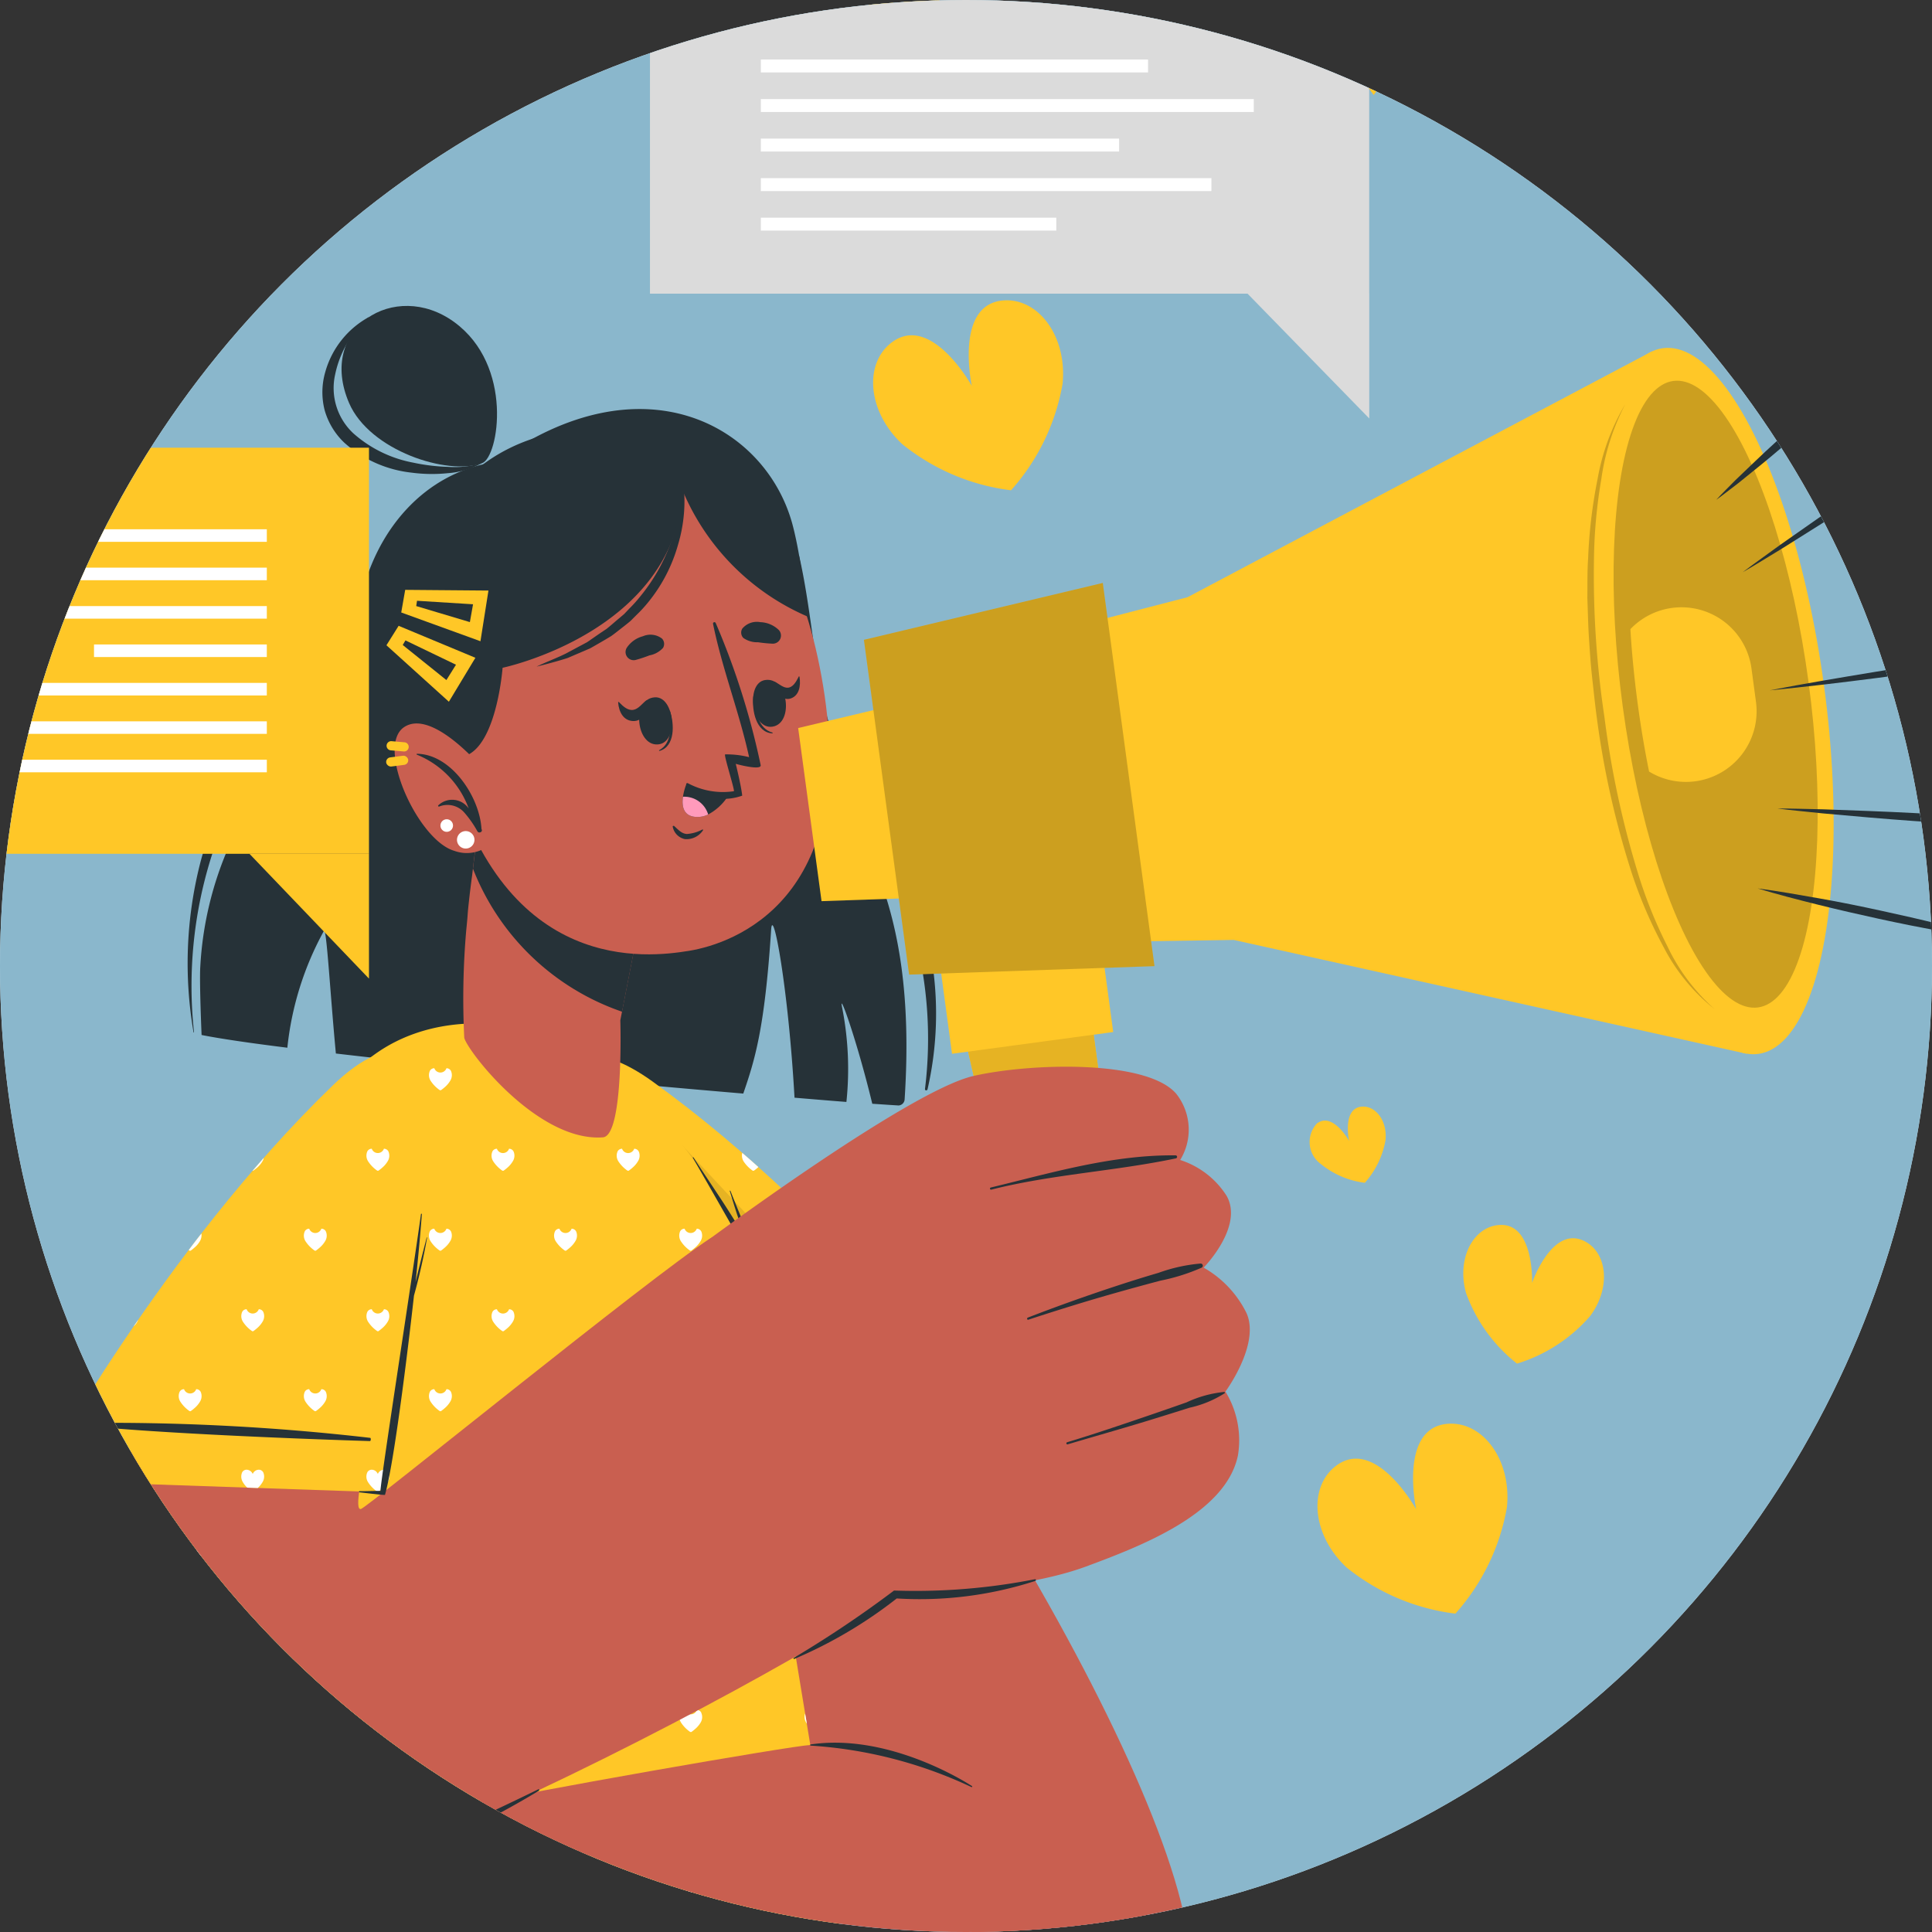 <svg xmlns="http://www.w3.org/2000/svg" xmlns:xlink="http://www.w3.org/1999/xlink" width="100" height="100" viewBox="0 0 100 100">
  <rect x="0" y="0" width="100" height="100" fill="#333333" stroke="none"/>
  <defs>
    <clipPath id="clip-path">
      <circle id="Elipse_6213" data-name="Elipse 6213" cx="50" cy="50" r="50" transform="translate(513 1589)" fill="#fff" stroke="#707070" stroke-width="1"/>
    </clipPath>
  </defs>
  <g id="Grupo_898331" data-name="Grupo 898331" transform="translate(-513 -1724.999)">
    <g id="Enmascarar_grupo_230" data-name="Enmascarar grupo 230" transform="translate(0 135.999)" clip-path="url(#clip-path)">
      <rect id="Rectángulo_297307" data-name="Rectángulo 297307" width="129" height="121" transform="translate(493 1579)" fill="#d5ebf3"/>
      <g id="Grupo_896589" data-name="Grupo 896589" transform="translate(429.438 1536.07)">
        <g id="Screen" transform="translate(67.894 49.774)">
          <g id="Grupo_896516" data-name="Grupo 896516" transform="translate(0)">
            <rect id="Rectángulo_297308" data-name="Rectángulo 297308" width="121.443" height="129.064" fill="#8ab7cc"/>
            <g id="Grupo_896513" data-name="Grupo 896513" transform="translate(5.718 4.148)">
              <g id="Grupo_896511" data-name="Grupo 896511">
                <path id="Trazado_663918" data-name="Trazado 663918" d="M133.755,110.562a3,3,0,0,1-3.16,0,3,3,0,1,1,3.16,0Z" transform="translate(-129.17 -105.001)" fill="#fff"/>
                <g id="Grupo_896510" data-name="Grupo 896510" transform="translate(1.425 1.748)">
                  <path id="Trazado_663919" data-name="Trazado 663919" d="M136.49,110.506a.914.914,0,1,1-.915-.915A.914.914,0,0,1,136.49,110.506Z" transform="translate(-133.995 -109.591)" fill="#37474f"/>
                  <path id="Trazado_663920" data-name="Trazado 663920" d="M136.073,116.047v.377a3,3,0,0,1-3.16,0v-.376a1.58,1.58,0,1,1,3.16,0Z" transform="translate(-132.913 -112.611)" fill="#37474f"/>
                </g>
              </g>
              <g id="Grupo_896512" data-name="Grupo 896512" transform="translate(89.707 2.666)">
                <path id="Trazado_663921" data-name="Trazado 663921" d="M365.065,112a.285.285,0,0,1,.283.283.282.282,0,0,1-.283.279.279.279,0,0,1-.279-.279A.282.282,0,0,1,365.065,112Z" transform="translate(-364.786 -112.004)" fill="#c7c7c7"/>
                <path id="Trazado_663922" data-name="Trazado 663922" d="M367.347,112a.285.285,0,0,1,.283.283.282.282,0,0,1-.283.279.279.279,0,0,1-.279-.279A.282.282,0,0,1,367.347,112Z" transform="translate(-366.199 -112.004)" fill="#c7c7c7"/>
                <path id="Trazado_663923" data-name="Trazado 663923" d="M369.631,112a.285.285,0,0,1,.283.283.282.282,0,0,1-.283.279.279.279,0,0,1-.279-.279A.282.282,0,0,1,369.631,112Z" transform="translate(-367.614 -112.004)" fill="#c7c7c7"/>
              </g>
              <rect id="Rectángulo_297309" data-name="Rectángulo 297309" width="28.932" height="1.468" transform="translate(9.5 2.271)" fill="#37474f"/>
            </g>
            <path id="Trazado_663924" data-name="Trazado 663924" d="M251.027,372.616h-73.4V394.7Z" transform="translate(-153.462 -266.578)" fill="#37474f"/>
            <g id="Grupo_896515" data-name="Grupo 896515" transform="translate(5.841 109.337)">
              <path id="Trazado_663925" data-name="Trazado 663925" d="M135.574,384.857a7.364,7.364,0,0,1-1.6,1.877,11.543,11.543,0,0,1-1.066.839h-.281a9.508,9.508,0,0,1-2.666-2.72,2.982,2.982,0,0,1-.186-2.844,1.42,1.42,0,0,1,1.257-.719,1.966,1.966,0,0,1,1.736,1.224,1.96,1.96,0,0,1,1.732-1.224,1.422,1.422,0,0,1,1.261.719A2.99,2.99,0,0,1,135.574,384.857Z" transform="translate(-129.494 -381.287)" fill="#ffc727"/>
              <g id="Grupo_896514" data-name="Grupo 896514" transform="translate(21.35 0.368)">
                <path id="Trazado_663926" data-name="Trazado 663926" d="M189.029,388.658l-.445-.086-.911-3.394-2.1-2.3.186-.422h7.417l.2.4Zm-2.7-5.693,1.757,1.918.057.1.793,2.954,3.732-4.977Z" transform="translate(-185.57 -382.38)" fill="#c7c7c7"/>
                <rect id="Rectángulo_297310" data-name="Rectángulo 297310" width="6.273" height="0.504" transform="matrix(0.914, -0.406, 0.406, 0.914, 1.997, 2.545)" fill="#c7c7c7"/>
              </g>
              <path id="Trazado_663927" data-name="Trazado 663927" d="M160.1,387.609a3.162,3.162,0,1,1,3.034-2.26l.477,1.948-.3.305-1.667-.391A3.182,3.182,0,0,1,160.1,387.609Zm0-5.822a2.659,2.659,0,1,0,1.373,4.94l.187-.029,1.364.319-.4-1.617,0-.137a2.658,2.658,0,0,0-2.533-3.476Z" transform="translate(-146.487 -381.283)" fill="#c7c7c7"/>
              <path id="Trazado_663928" data-name="Trazado 663928" d="M358.434,388.292l-.4-.2v-5.375l.252-.252h4.367l.252.252v5.375l-.4.2-2.035-1.848Zm.1-5.327v4.628l1.784-1.664h.3l1.783,1.664v-4.628Z" transform="translate(-271.021 -382.012)" fill="#c7c7c7"/>
            </g>
          </g>
        </g>
        <g id="Background_Complete" data-name="Background Complete" transform="translate(45.97 22.518)">
          <g id="Grupo_896517" data-name="Grupo 896517" transform="translate(0 92.367)">
            <path id="Trazado_663929" data-name="Trazado 663929" d="M57.8,281.736a11.447,11.447,0,1,1,15.381,5.05A11.447,11.447,0,0,1,57.8,281.736Z" transform="translate(-56.57 -265.12)" fill="#dbdbdb"/>
            <path id="Trazado_663930" data-name="Trazado 663930" d="M81.552,285.328c-.894,3.789-4.432,6.738-4.432,6.738s-4.477-1.084-6.948-4.089c-2.062-2.507-1.886-5.777.172-6.961,2.951-1.7,5.052,3.639,5.052,3.639s-.472-5.717,2.929-5.5C80.693,279.312,82.3,282.168,81.552,285.328Z" transform="translate(-64.087 -273.809)" fill="#fff"/>
          </g>
          <g id="Grupo_896519" data-name="Grupo 896519" transform="translate(123.513 119.81)">
            <path id="Trazado_663931" data-name="Trazado 663931" d="M397.59,358.867a11.444,11.444,0,0,1-11.994-1.036,11.446,11.446,0,1,1,11.994,1.036Z" transform="translate(-380.979 -337.202)" fill="#dbdbdb"/>
            <g id="Grupo_896518" data-name="Grupo 896518" transform="translate(4.617 6.661)">
              <path id="Trazado_663932" data-name="Trazado 663932" d="M409.144,358.479a3.483,3.483,0,1,1-3.172-3.768A3.483,3.483,0,0,1,409.144,358.479Z" transform="translate(-398.731 -354.698)" fill="#fff"/>
              <path id="Trazado_663933" data-name="Trazado 663933" d="M405.222,379.716l-.123,1.432a11.444,11.444,0,0,1-11.994-1.036l.123-1.427a6.019,6.019,0,1,1,11.995,1.03Z" transform="translate(-393.105 -366.144)" fill="#fff"/>
            </g>
          </g>
          <g id="Grupo_896520" data-name="Grupo 896520" transform="translate(130.475 32.38)">
            <path id="Trazado_663934" data-name="Trazado 663934" d="M402.153,123.609H400.8a1.522,1.522,0,0,1-1.534-1.534,1.54,1.54,0,0,1,1.534-1.534h1.888l.886-5.13h-1.714a1.535,1.535,0,0,1,0-3.069h2.248l.583-3.508a1.505,1.505,0,0,1,1.535-1.268,1.575,1.575,0,0,1,1.534,1.8l-.526,2.975h4.625l.591-3.508a1.514,1.514,0,0,1,1.563-1.268,1.559,1.559,0,0,1,1.506,1.8l-.5,2.975h1.362a1.539,1.539,0,0,1,1.527,1.534,1.559,1.559,0,0,1-1.527,1.535h-1.887l-.886,5.13h1.679a1.522,1.522,0,0,1,1.534,1.534,1.54,1.54,0,0,1-1.534,1.534h-2.212l-.619,3.624a1.52,1.52,0,0,1-1.535,1.268,1.557,1.557,0,0,1-1.534-1.794l.562-3.1h-4.632l-.62,3.624a1.536,1.536,0,0,1-1.556,1.268,1.507,1.507,0,0,1-1.506-1.794Zm8.292-3.069.886-5.13h-4.6l-.886,5.13Z" transform="translate(-399.264 -107.565)" fill="#ebebeb"/>
          </g>
          <g id="Grupo_896522" data-name="Grupo 896522" transform="translate(105.346)">
            <circle id="Elipse_6209" data-name="Elipse 6209" cx="12.575" cy="12.575" r="12.575" transform="translate(0 14.518) rotate(-35.257)" fill="#dbdbdb"/>
            <g id="xsrjP0" transform="translate(9.497 9.074)">
              <g id="Grupo_896521" data-name="Grupo 896521">
                <path id="Trazado_663935" data-name="Trazado 663935" d="M372.834,59.807c-.332-.209-.622-.512-1.068-.47-.171.017-.133-.124-.134-.217q0-2.514,0-5.025c0-.122.008-.222.141-.289,1.279-.645,1.834-1.915,2.618-3a5.009,5.009,0,0,0,.928-3.8c-.054-.377.122-.546.462-.623a.84.84,0,0,1,.956.3,6.761,6.761,0,0,1,.731,2.2,7.9,7.9,0,0,1-.233,1.882c-.058.46-.166.915-.253,1.38.112.082.243.039.363.041q2.122,0,4.245,0c.6,0,.888.171.971.567a1.134,1.134,0,0,1-.616,1.227c-.106.053-.3.005-.31.171s.184.152.282.22c.512.351.417,1.076-.176,1.495-.143.1-.419.054-.426.263,0,.167.255.165.372.282a.958.958,0,0,1-.41,1.48,1.9,1.9,0,0,0-.249.1c-.07.048-.139.1,0,.2A.834.834,0,0,1,381,59.673l-.185.132a1.194,1.194,0,0,1-.745.163q-3.328.006-6.656,0A.789.789,0,0,1,372.834,59.807Z" transform="translate(-366.519 -46.352)" fill="#fff" fill-rule="evenodd"/>
                <path id="Trazado_663936" data-name="Trazado 663936" d="M358.214,68.221c0-1.064,0-2.129,0-3.192,0-.217.021-.323.286-.32q1.948.024,3.893,0c.255,0,.294.085.293.311q-.011,3.213,0,6.425c0,.272-.072.35-.346.345-1.259-.014-2.518-.017-3.776,0-.313,0-.357-.1-.353-.379C358.223,70.35,358.214,69.286,358.214,68.221Z" transform="translate(-358.208 -57.72)" fill="#fff" fill-rule="evenodd"/>
              </g>
            </g>
          </g>
        </g>
        <g id="Shadow" transform="translate(41.332 176.334)">
          <path id="Trazado_663937" data-name="Trazado 663937" d="M69.562,429.022c0,1.383-5.635,2.5-12.587,2.5s-12.587-1.122-12.587-2.5,5.636-2.5,12.587-2.5S69.562,427.638,69.562,429.022Z" transform="translate(-44.388 -426.517)" fill="#ebebeb"/>
        </g>
        <g id="Floor" transform="translate(39.453 169.304)">
          <path id="Trazado_663938" data-name="Trazado 663938" d="M39.453,408.243l20.041-.093,20.041-.034,40.081-.064,40.081.063,20.041.033,20.041.093-20.041.093-20.041.033-40.081.063-40.081-.064-20.041-.034Z" transform="translate(-39.453 -408.053)" fill="#263238"/>
        </g>
        <g id="Character" transform="translate(83.238 68.764)">
          <g id="Grupo_896568" data-name="Grupo 896568">
            <g id="Grupo_896567" data-name="Grupo 896567">
              <g id="Grupo_896523" data-name="Grupo 896523" transform="translate(10.02 5.339)">
                <path id="Trazado_663939" data-name="Trazado 663939" d="M218.971,193.741a.334.334,0,0,1-.311.312c-.385-.022-.846-.055-1.363-.089-.8-3.311-1.771-5.988-1.558-4.965a16.346,16.346,0,0,1,.219,4.871c-.6-.045-1.99-.161-2.686-.219-.319-5.689-1.125-9.982-1.209-8.7-.336,5.167-.856,6.774-1.443,8.486-6.479-.547-14.965-1.356-21.087-2.073-.3-3.161-.482-6.563-.62-6.345a15.992,15.992,0,0,0-1.892,6.045c-1.947-.243-3.5-.471-4.439-.659,0,0-.115-2.64-.069-3.5a17.894,17.894,0,0,1,1.533-6.374,32.164,32.164,0,0,1,3.615-5.626.2.2,0,0,1,.032-.039c0-.006.005-.007.01-.015a18.4,18.4,0,0,0,2.152-3.789.091.091,0,0,0,.014-.029,17.736,17.736,0,0,0,.908-3.008c.782-3.752,3.348-6.75,7.041-7.283,7.56-5.452,13.948-1.905,15.344,3.22.134.5.252,1.067.359,1.684l0,.019c.4,2.28.644,5.2.925,7.474a.01.01,0,0,0,0,.013c-.005.008,0,.014,0,.026v.006a20.97,20.97,0,0,0,.465,2.642C216.1,180,219.689,182.758,218.971,193.741Z" transform="translate(-181.844 -158.007)" fill="#263238"/>
                <path id="Trazado_663940" data-name="Trazado 663940" d="M195.058,167.384a7.225,7.225,0,0,0-4.891,5.223,18.627,18.627,0,0,1-1.556,4.584,16.845,16.845,0,0,1-3.235,3.793,12.366,12.366,0,0,0-3.955,6.394,20.992,20.992,0,0,0-.327,8.686.012.012,0,1,0,.024,0,22.289,22.289,0,0,1,.868-8.99c.905-2.934,2.853-4.6,4.891-6.653a12.629,12.629,0,0,0,3.361-5.79,15.062,15.062,0,0,1,1.24-3.986,8.2,8.2,0,0,1,3.71-2.956A.164.164,0,0,0,195.058,167.384Z" transform="translate(-180.772 -163.807)" fill="#263238"/>
                <path id="Trazado_663941" data-name="Trazado 663941" d="M268.627,192.96c-1.366-2.364-2.843-4.42-3.459-7.212-.56-2.544-.726-5.177-1.3-7.72a.032.032,0,1,0-.062.011c.814,4.488.509,8.871,2.815,12.857a28.215,28.215,0,0,1,3.211,6.679,21.233,21.233,0,0,1,.541,8c-.01.1.112.106.133.016A17.562,17.562,0,0,0,268.627,192.96Z" transform="translate(-232.191 -170.389)" fill="#263238"/>
              </g>
              <g id="Grupo_896533" data-name="Grupo 896533" transform="translate(0 37.136)">
                <g id="Grupo_896527" data-name="Grupo 896527" transform="translate(29.396 1.697)">
                  <path id="Trazado_663942" data-name="Trazado 663942" d="M240.279,250.06c12.159,12.745,27.278,39.38,24.288,44.678-3.331,5.9-20.865-12.241-20.314-13.11.467-.738-5.591-16.775-9.992-28.5S237.272,246.908,240.279,250.06Z" transform="translate(-232.43 -245.98)" fill="#c95f50"/>
                  <g id="Grupo_896526" data-name="Grupo 896526">
                    <path id="Trazado_663943" data-name="Trazado 663943" d="M254.413,265.34l-17.46,3.143s-4.359-12.371-5.223-19.24c-.485-3.849,1.778-4.008,4.624-1.962C246.316,254.442,254.413,265.34,254.413,265.34Z" transform="translate(-231.664 -245.98)" fill="#ffc727"/>
                    <path id="Trazado_663944" data-name="Trazado 663944" d="M235.677,252.434a1.341,1.341,0,0,1-.29.34,2.112,2.112,0,0,1-.193.152h-.051a1.72,1.72,0,0,1-.483-.493.54.54,0,0,1-.034-.515.257.257,0,0,1,.228-.13.333.333,0,0,0,.628,0,.258.258,0,0,1,.228.13A.542.542,0,0,1,235.677,252.434Zm5.4-.436a.583.583,0,0,0,.063.434,1.758,1.758,0,0,0,.482.493h.051a1.707,1.707,0,0,0,.193-.15.212.212,0,0,0,.043-.043C241.635,252.487,241.355,252.239,241.075,252Zm-8.6-4.249a.254.254,0,0,0-.225-.13.3.3,0,0,0-.146.035v0a2.44,2.44,0,0,0-.332,1,1.072,1.072,0,0,0,.138.1h.051s.091-.063.189-.15a1.347,1.347,0,0,0,.292-.34A.543.543,0,0,0,232.471,247.749Zm3.24,12.475a.257.257,0,0,0-.228-.13.333.333,0,0,1-.628,0,.257.257,0,0,0-.228.13.54.54,0,0,0,.034.515,1.716,1.716,0,0,0,.483.492h.051a2.027,2.027,0,0,0,.193-.152,1.339,1.339,0,0,0,.29-.34A.542.542,0,0,0,235.711,260.225Zm6.478,0a.257.257,0,0,0-.228-.13.333.333,0,0,1-.628,0,.257.257,0,0,0-.228.13.54.54,0,0,0,.034.515,1.716,1.716,0,0,0,.483.492h.051a2.025,2.025,0,0,0,.193-.152,1.339,1.339,0,0,0,.29-.34A.542.542,0,0,0,242.189,260.225Zm6.478,0a.256.256,0,0,0-.228-.13.333.333,0,0,1-.628,0,.257.257,0,0,0-.228.13.54.54,0,0,0,.034.515,1.717,1.717,0,0,0,.483.492h.051a2.033,2.033,0,0,0,.193-.152,1.339,1.339,0,0,0,.29-.34A.542.542,0,0,0,248.666,260.225Zm-9.717-4.169a.258.258,0,0,0-.228-.13.333.333,0,0,1-.628,0,.257.257,0,0,0-.228.13.54.54,0,0,0,.034.515,1.725,1.725,0,0,0,.483.493h.051a2.1,2.1,0,0,0,.193-.152,1.34,1.34,0,0,0,.29-.34A.541.541,0,0,0,238.95,256.056Zm6.478,0a.257.257,0,0,0-.228-.13.333.333,0,0,1-.628,0,.257.257,0,0,0-.228.13.54.54,0,0,0,.033.515,1.725,1.725,0,0,0,.483.493h.051a2.112,2.112,0,0,0,.193-.152,1.34,1.34,0,0,0,.29-.34A.541.541,0,0,0,245.428,256.056Zm-3.239,12.475a.26.26,0,0,0-.229-.131.333.333,0,0,1-.628,0,.254.254,0,0,0-.225.131.434.434,0,0,0-.051.241l1.145-.205A.062.062,0,0,0,242.188,268.531Zm-3.239-4.169a.258.258,0,0,0-.228-.13.333.333,0,0,1-.628,0,.257.257,0,0,0-.228.13.54.54,0,0,0,.034.515,1.714,1.714,0,0,0,.483.493h.051a2.1,2.1,0,0,0,.193-.152,1.341,1.341,0,0,0,.29-.34A.541.541,0,0,0,238.95,264.362Zm6.478,0a.257.257,0,0,0-.228-.13.333.333,0,0,1-.628,0,.257.257,0,0,0-.228.13.54.54,0,0,0,.033.515,1.714,1.714,0,0,0,.483.493h.051a2.108,2.108,0,0,0,.193-.152,1.342,1.342,0,0,0,.29-.34A.541.541,0,0,0,245.428,264.362Zm6.478,0a.257.257,0,0,0-.228-.13.333.333,0,0,1-.628,0,.257.257,0,0,0-.228.13.54.54,0,0,0,.033.515,1.714,1.714,0,0,0,.483.493h.051a2.188,2.188,0,0,0,.193-.152,1.343,1.343,0,0,0,.29-.34A.542.542,0,0,0,251.905,264.362Z" transform="translate(-231.729 -246.995)" fill="#fff"/>
                    <g id="Grupo_896525" data-name="Grupo 896525" transform="translate(5.379 16.736)">
                      <g id="Grupo_896524" data-name="Grupo 896524">
                        <path id="Trazado_663945" data-name="Trazado 663945" d="M245.817,292.847a117.447,117.447,0,0,1,14.724-2.909c.029,0,.053.107.025.114-3.968,1.02-12.016,2.484-14.713,2.958C245.8,293.018,245.768,292.86,245.817,292.847Z" transform="translate(-245.793 -289.938)" fill="#263238"/>
                      </g>
                    </g>
                    <path id="Trazado_663946" data-name="Trazado 663946" d="M252.076,265.764l-15.123,2.721s-4.355-12.371-5.22-19.238c-.312-2.464.506-3.416,1.88-3.246Z" transform="translate(-231.666 -245.981)" opacity="0.1"/>
                  </g>
                </g>
                <g id="Grupo_896528" data-name="Grupo 896528" transform="translate(0.088)">
                  <path id="Trazado_663947" data-name="Trazado 663947" d="M198.936,291.455H154.687s4.025-30.869,18.28-47.1c3.845-4.379,10.819-3.083,14.119-.119a30.737,30.737,0,0,1,3.21,3.645c3,3.852,7.893,13.1,8.35,15.6.756,4.134-2.9,8.6-2.9,8.6Z" transform="translate(-154.687 -241.523)" fill="#ffc727"/>
                  <path id="Trazado_663948" data-name="Trazado 663948" d="M175.208,252.435a1.341,1.341,0,0,1-.29.34,2.111,2.111,0,0,1-.193.152h-.051a1.72,1.72,0,0,1-.483-.493.54.54,0,0,1-.034-.515.257.257,0,0,1,.227-.13.333.333,0,0,0,.628,0,.258.258,0,0,1,.228.13A.542.542,0,0,1,175.208,252.435Zm6.511-.516a.258.258,0,0,0-.228-.13.333.333,0,0,1-.628,0,.257.257,0,0,0-.228.13.54.54,0,0,0,.034.515,1.72,1.72,0,0,0,.483.493h.051a2.113,2.113,0,0,0,.193-.152,1.341,1.341,0,0,0,.29-.34A.541.541,0,0,0,181.72,251.919Zm6.478,0a.258.258,0,0,0-.228-.13.333.333,0,0,1-.628,0,.257.257,0,0,0-.228.13.54.54,0,0,0,.034.515,1.72,1.72,0,0,0,.483.493h.051a2.112,2.112,0,0,0,.193-.152,1.341,1.341,0,0,0,.29-.34A.541.541,0,0,0,188.2,251.919Zm-9.717-4.168a.258.258,0,0,0-.228-.13.333.333,0,0,1-.628,0,.257.257,0,0,0-.228.13.54.54,0,0,0,.034.515,1.726,1.726,0,0,0,.483.493h.051a2.15,2.15,0,0,0,.193-.152,1.34,1.34,0,0,0,.29-.34A.542.542,0,0,0,178.481,247.751Zm6.478,0a.258.258,0,0,0-.228-.13.333.333,0,0,1-.628,0,.257.257,0,0,0-.228.13.54.54,0,0,0,.033.515,1.725,1.725,0,0,0,.483.493h.051a2.153,2.153,0,0,0,.193-.152,1.339,1.339,0,0,0,.29-.34A.542.542,0,0,0,184.959,247.751Zm-16.194,12.475a.257.257,0,0,0-.228-.13.333.333,0,0,1-.628,0,.256.256,0,0,0-.227.13.54.54,0,0,0,.034.515,1.721,1.721,0,0,0,.483.492h.051a2.034,2.034,0,0,0,.193-.152,1.339,1.339,0,0,0,.29-.34A.543.543,0,0,0,168.764,260.226Zm6.478,0a.257.257,0,0,0-.228-.13.333.333,0,0,1-.628,0,.256.256,0,0,0-.227.13.54.54,0,0,0,.034.515,1.716,1.716,0,0,0,.483.492h.051a2.034,2.034,0,0,0,.193-.152,1.339,1.339,0,0,0,.29-.34A.542.542,0,0,0,175.242,260.226Zm6.478,0a.257.257,0,0,0-.228-.13.333.333,0,0,1-.628,0,.257.257,0,0,0-.228.13.54.54,0,0,0,.034.515,1.715,1.715,0,0,0,.483.492h.051a2.037,2.037,0,0,0,.193-.152,1.339,1.339,0,0,0,.29-.34A.542.542,0,0,0,181.72,260.226Zm6.478,0a.257.257,0,0,0-.228-.13.333.333,0,0,1-.628,0,.257.257,0,0,0-.228.13.54.54,0,0,0,.034.515,1.715,1.715,0,0,0,.483.492h.051a2.036,2.036,0,0,0,.193-.152,1.34,1.34,0,0,0,.29-.34A.542.542,0,0,0,188.2,260.226Zm6.478,0a.257.257,0,0,0-.228-.13.333.333,0,0,1-.628,0,.257.257,0,0,0-.228.13.54.54,0,0,0,.033.515,1.715,1.715,0,0,0,.483.492h.051a2.038,2.038,0,0,0,.193-.152,1.339,1.339,0,0,0,.29-.34A.542.542,0,0,0,194.675,260.226ZM172,256.057a.258.258,0,0,0-.228-.13.333.333,0,0,1-.628,0,.257.257,0,0,0-.227.13.54.54,0,0,0,.033.515,1.73,1.73,0,0,0,.483.493h.051a2.107,2.107,0,0,0,.193-.152,1.342,1.342,0,0,0,.29-.34A.542.542,0,0,0,172,256.057Zm6.478,0a.258.258,0,0,0-.228-.13.333.333,0,0,1-.628,0,.257.257,0,0,0-.228.13.54.54,0,0,0,.034.515,1.725,1.725,0,0,0,.483.493h.051a2.1,2.1,0,0,0,.193-.152,1.343,1.343,0,0,0,.29-.34A.542.542,0,0,0,178.481,256.057Zm6.478,0a.258.258,0,0,0-.228-.13.333.333,0,0,1-.628,0,.257.257,0,0,0-.228.13.54.54,0,0,0,.033.515,1.725,1.725,0,0,0,.483.493h.051a2.106,2.106,0,0,0,.193-.152,1.342,1.342,0,0,0,.29-.34A.542.542,0,0,0,184.959,256.057Zm6.478,0a.258.258,0,0,0-.228-.13.333.333,0,0,1-.628,0,.257.257,0,0,0-.228.13.54.54,0,0,0,.034.515,1.725,1.725,0,0,0,.483.493h.051a2.1,2.1,0,0,0,.193-.152,1.342,1.342,0,0,0,.29-.34A.542.542,0,0,0,191.436,256.057Zm-29.152,12.475a.254.254,0,0,0-.225-.131.355.355,0,0,0-.316.221c-.008-.012-.012-.027-.019-.04-.095.245-.186.486-.273.731v0a2.064,2.064,0,0,0,.268.221h.051s.091-.063.193-.15a1.5,1.5,0,0,0,.288-.34A.541.541,0,0,0,162.285,268.532Zm6.48,0a.258.258,0,0,0-.228-.13.333.333,0,0,1-.628,0,.257.257,0,0,0-.227.13.54.54,0,0,0,.034.515,1.731,1.731,0,0,0,.483.493h.051a2.116,2.116,0,0,0,.193-.152,1.341,1.341,0,0,0,.29-.34A.543.543,0,0,0,168.764,268.532Zm6.478,0a.258.258,0,0,0-.228-.13.333.333,0,0,1-.628,0,.257.257,0,0,0-.227.13.54.54,0,0,0,.034.515,1.726,1.726,0,0,0,.483.493h.051a2.117,2.117,0,0,0,.193-.152,1.34,1.34,0,0,0,.29-.34A.542.542,0,0,0,175.242,268.532Zm6.478,0a.258.258,0,0,0-.228-.13.333.333,0,0,1-.628,0,.257.257,0,0,0-.228.13.54.54,0,0,0,.034.515,1.725,1.725,0,0,0,.483.493h.051a2.12,2.12,0,0,0,.193-.152,1.341,1.341,0,0,0,.29-.34A.541.541,0,0,0,181.72,268.532Zm6.478,0a.258.258,0,0,0-.228-.13.333.333,0,0,1-.628,0,.257.257,0,0,0-.228.13.54.54,0,0,0,.034.515,1.725,1.725,0,0,0,.483.493h.051a2.119,2.119,0,0,0,.193-.152,1.341,1.341,0,0,0,.29-.34A.541.541,0,0,0,188.2,268.532Zm6.478,0a.258.258,0,0,0-.228-.13.333.333,0,0,1-.628,0,.257.257,0,0,0-.228.13.54.54,0,0,0,.033.515,1.725,1.725,0,0,0,.483.493h.051a2.121,2.121,0,0,0,.193-.152,1.341,1.341,0,0,0,.29-.34A.541.541,0,0,0,194.675,268.532Zm-29.15-4.169a.258.258,0,0,0-.228-.13.333.333,0,0,1-.628,0,.257.257,0,0,0-.227.13.54.54,0,0,0,.034.515,1.72,1.72,0,0,0,.483.493h.051a2.076,2.076,0,0,0,.193-.152,1.325,1.325,0,0,0,.29-.34A.542.542,0,0,0,165.525,264.363Zm6.478,0a.258.258,0,0,0-.228-.13.333.333,0,0,1-.628,0,.257.257,0,0,0-.227.13.54.54,0,0,0,.033.515,1.72,1.72,0,0,0,.483.493h.051a2.107,2.107,0,0,0,.193-.152,1.341,1.341,0,0,0,.29-.34A.541.541,0,0,0,172,264.363Zm6.478,0a.258.258,0,0,0-.228-.13.333.333,0,0,1-.628,0,.257.257,0,0,0-.228.13.54.54,0,0,0,.034.515,1.715,1.715,0,0,0,.483.493h.051a2.1,2.1,0,0,0,.193-.152,1.341,1.341,0,0,0,.29-.34A.542.542,0,0,0,178.481,264.363Zm6.478,0a.258.258,0,0,0-.228-.13.333.333,0,0,1-.628,0,.257.257,0,0,0-.228.13.54.54,0,0,0,.033.515,1.715,1.715,0,0,0,.483.493h.051a2.106,2.106,0,0,0,.193-.152,1.34,1.34,0,0,0,.29-.34A.542.542,0,0,0,184.959,264.363Zm6.478,0a.258.258,0,0,0-.228-.13.333.333,0,0,1-.628,0,.257.257,0,0,0-.228.13.54.54,0,0,0,.034.515,1.714,1.714,0,0,0,.483.493h.051a2.1,2.1,0,0,0,.193-.152,1.341,1.341,0,0,0,.29-.34A.541.541,0,0,0,191.436,264.363Zm6.326-.12a.226.226,0,0,0-.075-.012.336.336,0,0,1-.632,0,.259.259,0,0,0-.225.131.543.543,0,0,0,.032.517,1.76,1.76,0,0,0,.486.494h.051c0-.008.091-.063.19-.154a1.29,1.29,0,0,0,.292-.34.7.7,0,0,0,.071-.2v0Zm-35.476,12.594a.258.258,0,0,0-.228-.13.333.333,0,0,1-.628,0,.257.257,0,0,0-.227.13.54.54,0,0,0,.033.515,1.719,1.719,0,0,0,.483.493h.051a2.065,2.065,0,0,0,.193-.152,1.325,1.325,0,0,0,.29-.34A.542.542,0,0,0,162.286,276.838Zm6.478,0a.258.258,0,0,0-.228-.13.333.333,0,0,1-.628,0,.257.257,0,0,0-.227.13.54.54,0,0,0,.034.515,1.719,1.719,0,0,0,.483.493h.051a2.094,2.094,0,0,0,.193-.152,1.34,1.34,0,0,0,.29-.34A.542.542,0,0,0,168.764,276.838Zm6.478,0a.258.258,0,0,0-.228-.13.333.333,0,0,1-.628,0,.257.257,0,0,0-.227.13.54.54,0,0,0,.034.515,1.713,1.713,0,0,0,.483.493h.051a2.1,2.1,0,0,0,.193-.152,1.34,1.34,0,0,0,.29-.34A.541.541,0,0,0,175.242,276.838Zm6.478,0a.258.258,0,0,0-.228-.13.333.333,0,0,1-.628,0,.257.257,0,0,0-.228.13.54.54,0,0,0,.034.515,1.713,1.713,0,0,0,.483.493h.051a2.1,2.1,0,0,0,.193-.152,1.34,1.34,0,0,0,.29-.34A.541.541,0,0,0,181.72,276.838Zm6.478,0a.258.258,0,0,0-.228-.13.333.333,0,0,1-.628,0,.257.257,0,0,0-.228.13.54.54,0,0,0,.034.515,1.713,1.713,0,0,0,.483.493h.051a2.1,2.1,0,0,0,.193-.152,1.341,1.341,0,0,0,.29-.34A.541.541,0,0,0,188.2,276.838Zm6.478,0a.258.258,0,0,0-.228-.13.333.333,0,0,1-.628,0,.257.257,0,0,0-.228.13.54.54,0,0,0,.033.515,1.713,1.713,0,0,0,.483.493h.051a2.1,2.1,0,0,0,.193-.152,1.34,1.34,0,0,0,.29-.34A.541.541,0,0,0,194.675,276.838Zm-29.15-4.168a.258.258,0,0,0-.228-.13.333.333,0,0,1-.628,0,.257.257,0,0,0-.227.13.54.54,0,0,0,.034.515,1.731,1.731,0,0,0,.483.493h.051a2.118,2.118,0,0,0,.193-.152,1.325,1.325,0,0,0,.29-.34A.542.542,0,0,0,165.525,272.67Zm6.478,0a.258.258,0,0,0-.228-.13.333.333,0,0,1-.628,0,.257.257,0,0,0-.227.13.54.54,0,0,0,.033.515,1.731,1.731,0,0,0,.483.493h.051a2.151,2.151,0,0,0,.193-.152,1.34,1.34,0,0,0,.29-.34A.542.542,0,0,0,172,272.67Zm6.478,0a.258.258,0,0,0-.228-.13.333.333,0,0,1-.628,0,.257.257,0,0,0-.228.13.54.54,0,0,0,.034.515,1.725,1.725,0,0,0,.483.493h.051a2.147,2.147,0,0,0,.193-.152,1.341,1.341,0,0,0,.29-.34A.542.542,0,0,0,178.481,272.67Zm6.478,0a.258.258,0,0,0-.228-.13.333.333,0,0,1-.628,0,.257.257,0,0,0-.228.13.54.54,0,0,0,.033.515,1.725,1.725,0,0,0,.483.493h.051a2.15,2.15,0,0,0,.193-.152,1.34,1.34,0,0,0,.29-.34A.542.542,0,0,0,184.959,272.67Zm6.478,0a.258.258,0,0,0-.228-.13.333.333,0,0,1-.628,0,.257.257,0,0,0-.228.13.54.54,0,0,0,.034.515,1.725,1.725,0,0,0,.483.493h.051a2.147,2.147,0,0,0,.193-.152,1.34,1.34,0,0,0,.29-.34A.542.542,0,0,0,191.436,272.67Zm6.251-.13a.336.336,0,0,1-.632,0,.26.26,0,0,0-.225.13.536.536,0,0,0,.032.514,1.706,1.706,0,0,0,.486.493h.051c.17-.312.343-.651.509-1.011A.253.253,0,0,0,197.688,272.54Zm-35.4,12.6a.258.258,0,0,0-.228-.13.333.333,0,0,1-.628,0,.257.257,0,0,0-.227.13.54.54,0,0,0,.033.515,1.731,1.731,0,0,0,.483.493h.051a2.127,2.127,0,0,0,.193-.152,1.324,1.324,0,0,0,.29-.34A.542.542,0,0,0,162.286,285.144Zm6.478,0a.258.258,0,0,0-.228-.13.333.333,0,0,1-.628,0,.257.257,0,0,0-.227.13.54.54,0,0,0,.034.515,1.731,1.731,0,0,0,.483.493h.051a2.157,2.157,0,0,0,.193-.152,1.339,1.339,0,0,0,.29-.34A.543.543,0,0,0,168.764,285.144Zm6.478,0a.258.258,0,0,0-.228-.13.333.333,0,0,1-.628,0,.257.257,0,0,0-.227.13.54.54,0,0,0,.034.515,1.726,1.726,0,0,0,.483.493h.051a2.158,2.158,0,0,0,.193-.152,1.339,1.339,0,0,0,.29-.34A.542.542,0,0,0,175.242,285.144Zm6.478,0a.258.258,0,0,0-.228-.13.333.333,0,0,1-.628,0,.257.257,0,0,0-.228.13.54.54,0,0,0,.034.515,1.725,1.725,0,0,0,.483.493h.051A2.161,2.161,0,0,0,181.4,286a1.339,1.339,0,0,0,.29-.34A.542.542,0,0,0,181.72,285.144Zm6.478,0a.258.258,0,0,0-.228-.13.333.333,0,0,1-.628,0,.257.257,0,0,0-.228.13.54.54,0,0,0,.034.515,1.725,1.725,0,0,0,.483.493h.051a2.16,2.16,0,0,0,.193-.152,1.34,1.34,0,0,0,.29-.34A.541.541,0,0,0,188.2,285.144Zm6.478,0a.258.258,0,0,0-.228-.13.333.333,0,0,1-.628,0,.257.257,0,0,0-.228.13.54.54,0,0,0,.033.515,1.725,1.725,0,0,0,.483.493h.051a2.162,2.162,0,0,0,.193-.152,1.339,1.339,0,0,0,.29-.34A.542.542,0,0,0,194.675,285.144Zm-35.628-4.169a.258.258,0,0,0-.228-.13.333.333,0,0,1-.628,0,.257.257,0,0,0-.227.13.539.539,0,0,0,.034.515,1.731,1.731,0,0,0,.483.493h.051a2.079,2.079,0,0,0,.193-.152,1.326,1.326,0,0,0,.29-.34A.542.542,0,0,0,159.048,280.976Zm6.478,0a.258.258,0,0,0-.228-.13.333.333,0,0,1-.628,0,.257.257,0,0,0-.227.13.54.54,0,0,0,.034.515,1.732,1.732,0,0,0,.483.493h.051a2.082,2.082,0,0,0,.193-.152,1.326,1.326,0,0,0,.29-.34A.542.542,0,0,0,165.525,280.976Zm6.478,0a.258.258,0,0,0-.228-.13.333.333,0,0,1-.628,0,.257.257,0,0,0-.227.13.54.54,0,0,0,.033.515,1.731,1.731,0,0,0,.483.493h.051a2.113,2.113,0,0,0,.193-.152,1.341,1.341,0,0,0,.29-.34A.541.541,0,0,0,172,280.976Zm6.478,0a.258.258,0,0,0-.228-.13.333.333,0,0,1-.628,0,.257.257,0,0,0-.228.13.54.54,0,0,0,.034.515,1.726,1.726,0,0,0,.483.493h.051a2.11,2.11,0,0,0,.193-.152,1.341,1.341,0,0,0,.29-.34A.541.541,0,0,0,178.481,280.976Zm6.478,0a.258.258,0,0,0-.228-.13.333.333,0,0,1-.628,0,.257.257,0,0,0-.228.13.54.54,0,0,0,.033.515,1.726,1.726,0,0,0,.483.493h.051a2.112,2.112,0,0,0,.193-.152,1.34,1.34,0,0,0,.29-.34A.541.541,0,0,0,184.959,280.976Zm6.478,0a.258.258,0,0,0-.228-.13.333.333,0,0,1-.628,0,.257.257,0,0,0-.228.13.54.54,0,0,0,.034.515,1.726,1.726,0,0,0,.483.493h.051a2.11,2.11,0,0,0,.193-.152,1.341,1.341,0,0,0,.29-.34A.541.541,0,0,0,191.436,280.976Zm5.375.049a.553.553,0,0,0,.051.466.363.363,0,0,0,.04.063Zm-41,12.426a.26.26,0,0,0-.229-.13.348.348,0,0,0-.312.221.461.461,0,0,0-.083-.118c-.059.34-.1.635-.142.88a1.808,1.808,0,0,0,.2.154h.051a2.333,2.333,0,0,0,.193-.15,1.279,1.279,0,0,0,.288-.344A.536.536,0,0,0,155.809,293.451Zm6.477,0a.258.258,0,0,0-.228-.13.333.333,0,0,1-.628,0,.257.257,0,0,0-.227.13.54.54,0,0,0,.033.515,1.732,1.732,0,0,0,.483.493h.051a2.094,2.094,0,0,0,.193-.152,1.325,1.325,0,0,0,.29-.34A.542.542,0,0,0,162.286,293.451Zm6.478,0a.258.258,0,0,0-.228-.13.333.333,0,0,1-.628,0,.257.257,0,0,0-.227.13.54.54,0,0,0,.034.515,1.732,1.732,0,0,0,.483.493h.051a2.124,2.124,0,0,0,.193-.152,1.34,1.34,0,0,0,.29-.34A.542.542,0,0,0,168.764,293.451Zm6.478,0a.258.258,0,0,0-.228-.13.333.333,0,0,1-.628,0,.257.257,0,0,0-.227.13.54.54,0,0,0,.034.515,1.727,1.727,0,0,0,.483.493h.051a2.125,2.125,0,0,0,.193-.152,1.34,1.34,0,0,0,.29-.34A.541.541,0,0,0,175.242,293.451Zm6.478,0a.258.258,0,0,0-.228-.13.333.333,0,0,1-.628,0,.257.257,0,0,0-.228.13.54.54,0,0,0,.034.515,1.726,1.726,0,0,0,.483.493h.051a2.127,2.127,0,0,0,.193-.152,1.34,1.34,0,0,0,.29-.34A.541.541,0,0,0,181.72,293.451Zm6.478,0a.258.258,0,0,0-.228-.13.333.333,0,0,1-.628,0,.257.257,0,0,0-.228.13.54.54,0,0,0,.034.515,1.726,1.726,0,0,0,.483.493h.051a2.126,2.126,0,0,0,.193-.152,1.341,1.341,0,0,0,.29-.34A.541.541,0,0,0,188.2,293.451Zm6.478,0a.258.258,0,0,0-.228-.13.333.333,0,0,1-.628,0,.257.257,0,0,0-.228.13.54.54,0,0,0,.033.515,1.726,1.726,0,0,0,.483.493h.051a2.128,2.128,0,0,0,.193-.152,1.34,1.34,0,0,0,.29-.34A.541.541,0,0,0,194.675,293.451Zm-35.628-4.168a.257.257,0,0,0-.228-.131.333.333,0,0,1-.628,0,.256.256,0,0,0-.227.131.538.538,0,0,0,.034.515,1.72,1.72,0,0,0,.483.493h.051a2,2,0,0,0,.193-.152,1.32,1.32,0,0,0,.29-.34A.541.541,0,0,0,159.048,289.282Zm6.478,0a.257.257,0,0,0-.228-.131.333.333,0,0,1-.628,0,.256.256,0,0,0-.227.131.539.539,0,0,0,.034.515,1.72,1.72,0,0,0,.483.493h.051a2,2,0,0,0,.193-.152,1.32,1.32,0,0,0,.29-.34A.541.541,0,0,0,165.525,289.282Zm6.478,0a.257.257,0,0,0-.228-.131.333.333,0,0,1-.628,0,.256.256,0,0,0-.227.131.539.539,0,0,0,.033.515,1.72,1.72,0,0,0,.483.493h.051a2.034,2.034,0,0,0,.193-.152,1.335,1.335,0,0,0,.29-.34A.541.541,0,0,0,172,289.282Zm6.478,0a.257.257,0,0,0-.228-.131.333.333,0,0,1-.628,0,.257.257,0,0,0-.228.131.539.539,0,0,0,.034.515,1.715,1.715,0,0,0,.483.493h.051a2.031,2.031,0,0,0,.193-.152,1.335,1.335,0,0,0,.29-.34A.541.541,0,0,0,178.481,289.282Zm6.478,0a.257.257,0,0,0-.228-.131.333.333,0,0,1-.628,0,.257.257,0,0,0-.228.131.539.539,0,0,0,.033.515,1.715,1.715,0,0,0,.483.493h.051a2.033,2.033,0,0,0,.193-.152,1.334,1.334,0,0,0,.29-.34A.541.541,0,0,0,184.959,289.282Zm6.478,0a.257.257,0,0,0-.228-.131.333.333,0,0,1-.628,0,.257.257,0,0,0-.228.131.539.539,0,0,0,.034.515,1.714,1.714,0,0,0,.483.493h.051a2.031,2.031,0,0,0,.193-.152,1.335,1.335,0,0,0,.29-.34A.541.541,0,0,0,191.436,289.282Zm6.478,0a.257.257,0,0,0-.228-.131.333.333,0,0,1-.628,0,.257.257,0,0,0-.228.131.539.539,0,0,0,.033.515,1.715,1.715,0,0,0,.483.493h.051a2.037,2.037,0,0,0,.193-.152,1.334,1.334,0,0,0,.29-.34A.541.541,0,0,0,197.914,289.282Z" transform="translate(-154.907 -245.299)" fill="#fff"/>
                  <path id="Trazado_663949" data-name="Trazado 663949" d="M257.8,274.522a20.162,20.162,0,0,0-2.19-4.788c-.88-1.61-1.8-3.194-2.752-4.764l-.1-.167c-.158-.5-.384-.994-.575-1.479-.246-.623-.508-1.24-.75-1.864-.008-.022-.043-.013-.035.011.2.651.395,1.3.632,1.938.061.164.121.331.184.5-.32-.524-.643-1.046-.974-1.563-.563-.88-1.157-1.74-1.721-2.619a.02.02,0,0,0-.034.021c.9,1.544,1.772,3.108,2.673,4.653s1.784,3.1,2.626,4.677q.627,1.173,1.215,2.365a20.08,20.08,0,0,1,1.016,2.306,7.446,7.446,0,0,1,.032,4.737,23.742,23.742,0,0,1-2.438,4.89c-.038.064.06.139.106.078C256.648,280.906,258.6,277.865,257.8,274.522Z" transform="translate(-213.388 -252.789)" fill="#263238"/>
                </g>
                <g id="Grupo_896532" data-name="Grupo 896532" transform="translate(0 37.232)">
                  <g id="Grupo_896531" data-name="Grupo 896531" transform="translate(0 0.108)">
                    <path id="Trazado_663950" data-name="Trazado 663950" d="M254.094,352.711c-2.851,3.935-10.442,4.568-29.407,7.954-2.624.469-10.914-17.162-8.137-17.807,3.5-.812,17.246-3.2,18.274-3.252C243.49,339.2,256.028,350.042,254.094,352.711Z" transform="translate(-192.561 -339.596)" fill="#c95f50"/>
                    <g id="Grupo_896530" data-name="Grupo 896530" transform="translate(0 2.464)">
                      <path id="Trazado_663951" data-name="Trazado 663951" d="M182.24,346.068s-8.029,1.076-12.072,2.947a28.636,28.636,0,0,0-10.472,8.83c-2.954,4.035-7.309,15.832-4.129,17.679,2.878,1.672,6.719-10.612,6.719-10.612s-5.983,11.878-2.148,13.254,7.483-13.137,7.483-13.137-5.874,12.342-1.695,13.135c3.159.6,7.2-12.359,7.2-12.359s-4.975,10.643-1.754,11.4c3.56.836,8.044-10.892,8.044-10.892,8.512.544,12.788-2.678,15.557-5.333C195.646,360.337,182.24,346.068,182.24,346.068Z" transform="translate(-154.455 -346.068)" fill="#c95f50"/>
                      <g id="Grupo_896529" data-name="Grupo 896529" transform="translate(4.411 14.587)">
                        <path id="Trazado_663952" data-name="Trazado 663952" d="M171.266,384.4c-.753,1.37-1.525,2.752-2.154,4.183s-1.208,2.888-1.7,4.372a26.715,26.715,0,0,0-1.368,5.958,57.594,57.594,0,0,1,3.468-10.171c.628-1.429,1.184-2.89,1.811-4.32C171.338,384.383,171.284,384.364,171.266,384.4Z" transform="translate(-166.04 -384.38)" fill="#263238"/>
                        <path id="Trazado_663953" data-name="Trazado 663953" d="M185.753,390.121c-.886,1.791-1.831,3.536-2.639,5.366s-1.406,3.62-2.082,5.492c-.052.144.043.125.1-.018.75-1.844,1.586-3.49,2.357-5.325s1.473-3.7,2.308-5.5C185.811,390.11,185.767,390.094,185.753,390.121Z" transform="translate(-175.315 -387.927)" fill="#263238"/>
                        <path id="Trazado_663954" data-name="Trazado 663954" d="M200.531,392.9a44.677,44.677,0,0,0-3.408,8.515c-.045.145.074.106.129-.039,1.079-2.852,1.906-5.1,3.371-8.424C200.647,392.9,200.563,392.843,200.531,392.9Z" transform="translate(-185.283 -389.642)" fill="#263238"/>
                      </g>
                    </g>
                  </g>
                  <path id="Trazado_663955" data-name="Trazado 663955" d="M273.823,341.556c-1.262-.8-4.831-2.674-8.343-2.154a.031.031,0,0,0,0,.062,22.9,22.9,0,0,1,8.313,2.144A.029.029,0,0,0,273.823,341.556Z" transform="translate(-223.191 -339.313)" fill="#263238"/>
                </g>
              </g>
              <g id="Grupo_896552" data-name="Grupo 896552" transform="translate(17.014)">
                <g id="Grupo_896550" data-name="Grupo 896550" transform="translate(3.269 6.324)">
                  <g id="Grupo_896549" data-name="Grupo 896549">
                    <g id="Grupo_896534" data-name="Grupo 896534" transform="translate(4.018 18.935)">
                      <path id="Trazado_663956" data-name="Trazado 663956" d="M218.335,222.953c.192.729,3.827,5.4,7.178,5.149,1.091-.083.9-6.06.9-6.06l.087-.444,1.213-6.222-7.392-4.461-1.067-.588s-.22,1.724-.471,3.874c-.012.1-.024.2-.036.306s-.035.235-.046.349c-.042.321-.083.648-.118.975-.027.249-.055.491-.073.753s-.045.518-.071.781A40.886,40.886,0,0,0,218.335,222.953Z" transform="translate(-218.282 -210.327)" fill="#c95f50"/>
                      <path id="Trazado_663957" data-name="Trazado 663957" d="M219.607,214.2a12.714,12.714,0,0,0,7.717,7.4l1.213-6.222-7.392-4.461-1.067-.588S219.859,212.051,219.607,214.2Z" transform="translate(-219.103 -210.327)" fill="#263238"/>
                    </g>
                    <g id="Grupo_896548" data-name="Grupo 896548">
                      <path id="Trazado_663958" data-name="Trazado 663958" d="M234.208,175.984c1.794,10.979-4.58,13.293-6.948,13.677-2.15.349-9.513,1.263-12.431-9.472s1.619-15.04,6.493-16.1S232.414,165,234.208,175.984Z" transform="translate(-211.556 -162.604)" fill="#c95f50"/>
                      <g id="Grupo_896541" data-name="Grupo 896541" transform="translate(12.036 10.039)">
                        <path id="Trazado_663959" data-name="Trazado 663959" d="M257.707,188.081a7.241,7.241,0,0,1-.765-.074,1.241,1.241,0,0,1-.765-.225.4.4,0,0,1-.053-.48.981.981,0,0,1,.936-.335,1.442,1.442,0,0,1,.956.407A.422.422,0,0,1,257.707,188.081Z" transform="translate(-249.699 -186.961)" fill="#263238"/>
                        <path id="Trazado_663960" data-name="Trazado 663960" d="M240.842,190a7.263,7.263,0,0,0,.729-.241,1.243,1.243,0,0,0,.7-.388.4.4,0,0,0-.054-.48.982.982,0,0,0-.987-.121,1.443,1.443,0,0,0-.843.607A.422.422,0,0,0,240.842,190Z" transform="translate(-239.947 -188.035)" fill="#263238"/>
                        <g id="Grupo_896536" data-name="Grupo 896536" transform="translate(0 3.895)">
                          <g id="Grupo_896535" data-name="Grupo 896535" transform="translate(1.087)">
                            <path id="Trazado_663961" data-name="Trazado 663961" d="M245.461,199.006c-.01-.028-.054.043-.049.074.125.747.143,1.624-.5,1.965-.02.011-.013.048.012.041C245.735,200.858,245.7,199.694,245.461,199.006Z" transform="translate(-243.87 -198.311)" fill="#263238"/>
                            <path id="Trazado_663962" data-name="Trazado 663962" d="M243.013,197.193c-1.22.071-.987,2.506.143,2.439C244.267,199.568,244.035,197.133,243.013,197.193Z" transform="translate(-242.197 -197.192)" fill="#263238"/>
                          </g>
                          <path id="Trazado_663963" data-name="Trazado 663963" d="M240.778,197.624c-.2.158-.384.421-.638.471-.294.058-.542-.176-.759-.4-.023-.024-.042,0-.039.032.038.467.263.929.769.95.462.02.75-.425.822-.9C240.946,197.681,240.858,197.56,240.778,197.624Z" transform="translate(-239.341 -197.448)" fill="#263238"/>
                        </g>
                        <g id="Grupo_896538" data-name="Grupo 896538" transform="translate(6.98 2.808)">
                          <g id="Grupo_896537" data-name="Grupo 896537" transform="translate(0 0.184)">
                            <path id="Trazado_663964" data-name="Trazado 663964" d="M257.69,197.063c0-.029.062.03.064.062.042.757.218,1.616.922,1.807.022.006.023.044,0,.043C257.83,198.93,257.609,197.787,257.69,197.063Z" transform="translate(-257.674 -196.205)" fill="#263238"/>
                            <path id="Trazado_663965" data-name="Trazado 663965" d="M258.3,194.832c1.206-.2,1.514,2.227.4,2.411C257.6,197.424,257.293,195,258.3,194.832Z" transform="translate(-257.684 -194.821)" fill="#263238"/>
                          </g>
                          <path id="Trazado_663966" data-name="Trazado 663966" d="M260.5,194.627c.208.1.427.314.658.3.268-.016.431-.3.568-.577.014-.028.036-.01.041.022.072.462-.02.964-.454,1.11-.4.133-.745-.227-.914-.675C260.372,194.724,260.421,194.585,260.5,194.627Z" transform="translate(-259.358 -194.336)" fill="#263238"/>
                        </g>
                        <path id="Trazado_663967" data-name="Trazado 663967" d="M246.84,214.674c.19.168.383.4.659.412a2,2,0,0,0,.8-.231.027.027,0,0,1,.035.037,1.021,1.021,0,0,1-.94.459.806.806,0,0,1-.628-.639C246.755,214.669,246.813,214.65,246.84,214.674Z" transform="translate(-243.94 -204.116)" fill="#263238"/>
                        <g id="Grupo_896539" data-name="Grupo 896539" transform="translate(3.521)">
                          <path id="Trazado_663968" data-name="Trazado 663968" d="M251.155,194.3s.278,1.114.335,1.647a2.886,2.886,0,0,1-2.885-.562c-.048-.043.019-.11.072-.082a3.84,3.84,0,0,0,2.385.414c.022-.152-.539-1.891-.455-1.906a4.659,4.659,0,0,1,1.24.144c-.511-2.336-1.393-4.571-1.867-6.9a.073.073,0,0,1,.136-.049,38.735,38.735,0,0,1,2.327,7.351C252.519,194.649,251.378,194.366,251.155,194.3Z" transform="translate(-248.589 -186.961)" fill="#263238"/>
                        </g>
                        <g id="Grupo_896540" data-name="Grupo 896540" transform="translate(3.336 8.366)">
                          <path id="Trazado_663969" data-name="Trazado 663969" d="M250.457,209.574a2.771,2.771,0,0,1-1.028.954,1.249,1.249,0,0,1-.75.114c-.558-.095-.616-.594-.555-1.031a2.985,2.985,0,0,1,.186-.677A3.588,3.588,0,0,0,250.457,209.574Z" transform="translate(-248.105 -208.934)" fill="#263238"/>
                          <path id="Trazado_663970" data-name="Trazado 663970" d="M249.429,211.629a1.249,1.249,0,0,1-.75.114c-.558-.095-.616-.594-.555-1.031A1.288,1.288,0,0,1,249.429,211.629Z" transform="translate(-248.105 -210.035)" fill="#ff9abb"/>
                        </g>
                      </g>
                      <g id="Grupo_896543" data-name="Grupo 896543" transform="translate(0.813)">
                        <g id="Grupo_896542" data-name="Grupo 896542">
                          <path id="Trazado_663971" data-name="Trazado 663971" d="M212.649,177.627c2.1.185,2.456-4.627,2.456-4.627s8.855-1.85,9.336-9.135a12.288,12.288,0,0,0,6.451,6.484s-.614-7.944-6.98-9.25c0,0-7.936-2.552-12.1,3.827S211.238,177.5,212.649,177.627Z" transform="translate(-209.863 -160.594)" fill="#263238"/>
                        </g>
                        <path id="Trazado_663972" data-name="Trazado 663972" d="M235.837,167.771a7.9,7.9,0,0,1-.272,3.328,8.226,8.226,0,0,1-1.571,2.994,7.01,7.01,0,0,1-.579.625l-.3.3c-.107.093-.219.18-.33.268-.225.172-.443.354-.673.517-.241.148-.485.29-.729.43-.123.069-.243.143-.367.207l-.387.167-.772.331c-.533.17-1.073.313-1.61.447.5-.243,1.021-.431,1.513-.675l.724-.387.361-.192c.116-.072.225-.154.337-.23.223-.156.446-.31.673-.457.214-.166.413-.349.62-.521l.309-.261.278-.293a6.8,6.8,0,0,0,.54-.6,9.436,9.436,0,0,0,1.594-2.795,9.838,9.838,0,0,0,.44-1.571A9.534,9.534,0,0,0,235.837,167.771Z" transform="translate(-221.249 -165.038)" fill="#263238"/>
                      </g>
                      <g id="Grupo_896546" data-name="Grupo 896546" transform="translate(0 15.29)">
                        <g id="Grupo_896544" data-name="Grupo 896544" transform="translate(0.467)">
                          <path id="Trazado_663973" data-name="Trazado 663973" d="M213.643,203.233s-2.682-3.28-4.188-2.3.694,5.864,2.59,6.411a1.881,1.881,0,0,0,2.437-1.2Z" transform="translate(-208.954 -200.752)" fill="#c95f50"/>
                          <path id="Trazado_663974" data-name="Trazado 663974" d="M211.975,204.868a.025.025,0,0,0-.006.05,4.756,4.756,0,0,1,2.675,2.782,1.039,1.039,0,0,0-1.571-.166c-.032.027,0,.077.04.067a1.157,1.157,0,0,1,1.3.306,5.589,5.589,0,0,1,.686.982c.069.111.273.033.219-.1l-.013-.029C215.214,207.111,213.758,204.9,211.975,204.868Z" transform="translate(-210.81 -203.301)" fill="#263238"/>
                        </g>
                        <g id="Grupo_896545" data-name="Grupo 896545" transform="translate(2.837 4.956)">
                          <path id="Trazado_663975" data-name="Trazado 663975" d="M218.338,215.829a.452.452,0,1,1-.452-.452A.451.451,0,0,1,218.338,215.829Z" transform="translate(-216.576 -214.764)" fill="#fff"/>
                          <circle id="Elipse_6210" data-name="Elipse 6210" cx="0.326" cy="0.326" r="0.326" fill="#fff"/>
                        </g>
                        <path id="Rectángulo_297311" data-name="Rectángulo 297311" d="M.238,0H.91a.238.238,0,0,1,.238.238v0A.238.238,0,0,1,.909.476H.238A.238.238,0,0,1,0,.238v0A.238.238,0,0,1,.238,0Z" transform="matrix(0.996, 0.086, -0.086, 0.996, 0.072, 0.895)" fill="#ffc727"/>
                        <rect id="Rectángulo_297312" data-name="Rectángulo 297312" width="1.148" height="0.476" rx="0.238" transform="translate(0 1.785) rotate(-7.322)" fill="#ffc727"/>
                      </g>
                      <g id="Grupo_896547" data-name="Grupo 896547" transform="translate(0.043 8.373)">
                        <path id="Trazado_663976" data-name="Trazado 663976" d="M208.471,187.473l-.631,1.007,3.232,2.922,1.372-2.274Zm2.472,2.808-2.26-1.815.141-.238,2.616,1.259Z" transform="translate(-207.84 -185.612)" fill="#ffc727"/>
                        <path id="Trazado_663977" data-name="Trazado 663977" d="M210.057,182.585l-.205,1.171,4.1,1.488.414-2.623Zm3.348,1.669-2.777-.83.041-.274,2.9.181Z" transform="translate(-209.086 -182.585)" fill="#ffc727"/>
                      </g>
                    </g>
                  </g>
                </g>
                <g id="Grupo_896551" data-name="Grupo 896551">
                  <path id="Trazado_663978" data-name="Trazado 663978" d="M209.018,152.121c.848-.316,1.653-5.053-1.461-7.309-3.067-2.222-7.1.321-5.43,4.2C203.184,151.467,207.224,152.789,209.018,152.121Z" transform="translate(-200.748 -143.984)" fill="#263238"/>
                  <path id="Trazado_663979" data-name="Trazado 663979" d="M201.6,145.422a5.3,5.3,0,0,0-1.8,3,3.2,3.2,0,0,0,.945,3.052,6.461,6.461,0,0,0,3.094,1.513,9.893,9.893,0,0,0,1.777.218,4.9,4.9,0,0,0,1.794-.2,4.3,4.3,0,0,1-1.781.528,7.994,7.994,0,0,1-1.881-.029,6.229,6.229,0,0,1-3.47-1.545,3.719,3.719,0,0,1-1.026-1.7,3.759,3.759,0,0,1,.036-1.962A4.678,4.678,0,0,1,201.6,145.422Z" transform="translate(-199.142 -144.875)" fill="#263238"/>
                </g>
              </g>
              <g id="Grupo_896566" data-name="Grupo 896566" transform="translate(1.643 1.398)">
                <g id="Grupo_896559" data-name="Grupo 896559" transform="translate(39.994 0)">
                  <g id="Grupo_896554" data-name="Grupo 896554" transform="translate(7.108 29.848)">
                    <g id="Grupo_896553" data-name="Grupo 896553" transform="translate(1.173 4.209)">
                      <path id="Trazado_663980" data-name="Trazado 663980" d="M289.044,253.17l5.3-.715-2.071-15.346-6.706.9Z" transform="translate(-285.566 -237.109)" fill="#ffc727"/>
                      <path id="Trazado_663981" data-name="Trazado 663981" d="M285.57,238.013l1.325,5.782,2.153,9.376,5.3-.715-2.071-15.348Z" transform="translate(-285.568 -237.108)" fill="#ffc727"/>
                      <path id="Trazado_663982" data-name="Trazado 663982" d="M285.57,238.013l1.325,5.782,6.172-.833-.79-5.854Z" transform="translate(-285.568 -237.108)" opacity="0.1"/>
                    </g>
                    <rect id="Rectángulo_297313" data-name="Rectángulo 297313" width="8.419" height="6.395" transform="translate(9.199 6.338) rotate(172.315)" fill="#ffc727"/>
                  </g>
                  <g id="Grupo_896557" data-name="Grupo 896557">
                    <g id="Grupo_896555" data-name="Grupo 896555" transform="translate(0 18.929)">
                      <path id="Trazado_663983" data-name="Trazado 663983" d="M265.025,207.858l6.568-.227-1.384-10.256-6.394,1.522Z" transform="translate(-263.815 -197.375)" fill="#ffc727"/>
                    </g>
                    <path id="Trazado_663984" data-name="Trazado 663984" d="M288.644,165.669l2.042,15.135,11.051-.165,26.54,5.89-4.905-36.348L299.343,162.9Z" transform="translate(-279.191 -149.22)" fill="#ffc727"/>
                    <ellipse id="Elipse_6211" data-name="Elipse 6211" cx="5.924" cy="18.43" rx="5.924" ry="18.43" transform="matrix(0.991, -0.134, 0.134, 0.991, 38.887, 1.584)" fill="#ffc727"/>
                    <ellipse id="Elipse_6212" data-name="Elipse 6212" cx="4.85" cy="16.361" rx="4.85" ry="16.361" transform="matrix(0.991, -0.134, 0.134, 0.991, 40.489, 3.136)" opacity="0.2"/>
                    <path id="Trazado_663985" data-name="Trazado 663985" d="M377.34,190c.161,1.193.357,2.349.582,3.457a3.658,3.658,0,0,0,5.532-3.615l-.231-1.714a3.656,3.656,0,0,0-6.268-2.042C377.029,187.344,377.159,188.657,377.34,190Z" transform="translate(-333.879 -170.754)" fill="#ffc727"/>
                    <g id="Grupo_896556" data-name="Grupo 896556" transform="translate(3.404 12.941)">
                      <path id="Trazado_663986" data-name="Trazado 663986" d="M275.095,201.92l12.7-.439-2.676-19.834-12.364,2.944Z" transform="translate(-272.756 -181.647)" fill="#ffc727"/>
                      <path id="Trazado_663987" data-name="Trazado 663987" d="M275.095,201.92l12.7-.439-2.676-19.834-12.364,2.944Z" transform="translate(-272.756 -181.647)" opacity="0.2"/>
                    </g>
                    <path id="Trazado_663988" data-name="Trazado 663988" d="M373.07,157.323a11.445,11.445,0,0,0-1.436,3.866,26.077,26.077,0,0,0-.492,4.117c-.048.691-.031,1.383-.04,2.074.029.691.038,1.383.084,2.072s.09,1.38.168,2.066.146,1.374.24,2.059a45.4,45.4,0,0,0,1.825,8.08,23.568,23.568,0,0,0,1.647,3.807,9.818,9.818,0,0,0,2.621,3.177,10.14,10.14,0,0,1-2.45-3.269,23.6,23.6,0,0,1-1.529-3.81,48.1,48.1,0,0,1-1.722-8.04,49.367,49.367,0,0,1-.541-8.206,26.262,26.262,0,0,1,.378-4.091A11.918,11.918,0,0,1,373.07,157.323Z" transform="translate(-330.254 -153.643)" opacity="0.2"/>
                  </g>
                  <g id="Grupo_896558" data-name="Grupo 896558" transform="translate(47.517 1.078)">
                    <path id="Trazado_663989" data-name="Trazado 663989" d="M397.21,150.488c-.775.563-1.518,1.161-2.257,1.765s-1.462,1.226-2.181,1.852-1.425,1.267-2.115,1.927l-1.034.99c-.334.342-.678.673-1,1.025.391-.278.762-.578,1.144-.865l1.114-.9c.742-.6,1.462-1.226,2.181-1.852s1.424-1.268,2.114-1.928S396.553,151.185,397.21,150.488Z" transform="translate(-388.619 -150.488)" fill="#263238"/>
                    <path id="Trazado_663990" data-name="Trazado 663990" d="M394.26,223.176c1.033.313,2.075.581,3.119.841s2.093.5,3.143.729,2.105.442,3.164.631l1.59.281c.533.078,1.063.171,1.6.236-.515-.161-1.036-.3-1.555-.444l-1.564-.4c-1.043-.265-2.093-.5-3.143-.728s-2.1-.442-3.164-.63S395.33,223.315,394.26,223.176Z" transform="translate(-392.112 -195.501)" fill="#263238"/>
                    <path id="Trazado_663991" data-name="Trazado 663991" d="M415.853,213.5c-1.572-.188-3.148-.329-4.723-.462s-3.153-.243-4.731-.347-3.156-.187-4.737-.247l-2.37-.088c-.791-.014-1.581-.042-2.373-.043.786.1,1.574.169,2.36.254l2.363.209c1.575.138,3.153.243,4.73.346s3.156.187,4.737.246S414.27,213.493,415.853,213.5Z" transform="translate(-393.759 -188.776)" fill="#263238"/>
                    <path id="Trazado_663992" data-name="Trazado 663992" d="M408.248,152.249c-1.385.812-2.744,1.665-4.1,2.522s-2.7,1.736-4.035,2.618-2.666,1.782-3.98,2.7l-1.97,1.38c-.648.474-1.3.934-1.945,1.419.7-.4,1.374-.828,2.062-1.242l2.037-1.28c1.357-.854,2.7-1.736,4.035-2.619s2.665-1.783,3.979-2.7S406.962,153.21,408.248,152.249Z" transform="translate(-390.848 -151.579)" fill="#263238"/>
                    <path id="Trazado_663993" data-name="Trazado 663993" d="M395.9,191.044c1.845-.178,3.683-.4,5.52-.636s3.669-.5,5.5-.75c1.83-.283,3.662-.548,5.489-.849l2.74-.46c.911-.169,1.824-.323,2.733-.5-.923.085-1.842.2-2.763.295l-2.757.34c-1.837.233-3.669.5-5.5.751-1.829.284-3.662.548-5.489.85S397.721,190.689,395.9,191.044Z" transform="translate(-393.129 -173.622)" fill="#263238"/>
                  </g>
                </g>
                <g id="Grupo_896562" data-name="Grupo 896562" transform="translate(0 37.774)">
                  <path id="Trazado_663994" data-name="Trazado 663994" d="M171.4,253.13c-5.766,9.437-15.521,29.812-11.81,37.217,3.574,7.132,39.651-12.427,44.218-15.979,1.99-1.548-7.318-19.859-9.589-18.407-3.038,1.941-17.768,13.949-18.089,14.01-.688.132,1.361-6.651,2.747-15.06C180.893,242.674,175.545,246.346,171.4,253.13Z" transform="translate(-158.77 -246.87)" fill="#c95f50"/>
                  <g id="Grupo_896561" data-name="Grupo 896561" transform="translate(34.377 0.207)">
                    <path id="Trazado_663995" data-name="Trazado 663995" d="M274.251,248.818a3,3,0,0,1,.2,3.423,4.456,4.456,0,0,1,2.4,1.85c.911,1.593-1.186,3.721-1.186,3.721a5.494,5.494,0,0,1,2.22,2.355c.719,1.612-1.092,4.061-1.092,4.061a4.818,4.818,0,0,1,.648,3.3c-.623,3.03-5.041,4.706-7.857,5.752-4.183,1.553-11.768,1.5-13.467,1.751l-7.055-17.942s11.206-8.4,14.683-9.195C266.674,247.223,272.732,247.031,274.251,248.818Z" transform="translate(-249.061 -247.413)" fill="#c95f50"/>
                    <g id="Grupo_896560" data-name="Grupo 896560" transform="translate(15.546 4.588)">
                      <path id="Trazado_663996" data-name="Trazado 663996" d="M299.5,259.463c-3.286-.035-6.4.9-9.567,1.665a.056.056,0,0,0,.027.109c3.138-.793,6.393-.952,9.556-1.618A.079.079,0,0,0,299.5,259.463Z" transform="translate(-289.892 -259.463)" fill="#263238"/>
                      <path id="Trazado_663997" data-name="Trazado 663997" d="M303.923,274.168a8.563,8.563,0,0,0-2.187.482q-1.143.335-2.273.71-2.264.746-4.488,1.606c-.066.026-.043.132.027.109,1.505-.493,3.017-.964,4.542-1.394q1.144-.323,2.294-.627a10.2,10.2,0,0,0,2.138-.675A.114.114,0,0,0,303.923,274.168Z" transform="translate(-293.015 -268.569)" fill="#263238"/>
                      <path id="Trazado_663998" data-name="Trazado 663998" d="M308.445,291.627a5.962,5.962,0,0,0-1.946.539q-1.025.361-2.053.712c-1.371.467-2.742.934-4.128,1.352-.069.021-.043.13.027.109,1.411-.418,2.827-.818,4.234-1.249q1.037-.318,2.069-.646a5.584,5.584,0,0,0,1.823-.75A.04.04,0,0,0,308.445,291.627Z" transform="translate(-296.324 -279.381)" fill="#263238"/>
                    </g>
                  </g>
                  <path id="Trazado_663999" data-name="Trazado 663999" d="M198.273,345.649c-2.334,1.141-4.691,2.233-7.1,3.21-2.389.969-4.822,1.85-7.279,2.63-1.378.437-2.768.857-4.166,1.226-.039.01-.021.067.018.059a58.948,58.948,0,0,0,7.533-1.967q1.842-.626,3.642-1.374c1.183-.492,2.373-1,3.513-1.584,1.31-.675,2.62-1.365,3.879-2.132C198.356,345.688,198.316,345.627,198.273,345.649Z" transform="translate(-171.735 -308.038)" fill="#263238"/>
                  <path id="Trazado_664000" data-name="Trazado 664000" d="M275.655,317.1a32,32,0,0,1-7.277.582,57.561,57.561,0,0,1-5.192,3.487c-.035.02,0,.069.032.053a23.405,23.405,0,0,0,5.3-3.13,19.411,19.411,0,0,0,7.149-.9C275.751,317.167,275.737,317.082,275.655,317.1Z" transform="translate(-223.422 -290.362)" fill="#263238"/>
                </g>
                <g id="Grupo_896565" data-name="Grupo 896565" transform="translate(0.634 37.189)">
                  <path id="Trazado_664001" data-name="Trazado 664001" d="M160.435,267.54l17.73.61s2.541-12.868,2.413-19.79c-.072-3.879-2.334-3.711-4.857-1.279C166.887,255.594,160.435,267.54,160.435,267.54Z" transform="translate(-160.435 -245.335)" fill="#ffc727"/>
                  <path id="Trazado_664002" data-name="Trazado 664002" d="M178.73,259.043a.586.586,0,0,1-.067.174,1.336,1.336,0,0,1-.288.34,2.252,2.252,0,0,1-.194.15h-.032C178.344,259.486,178.533,259.265,178.73,259.043Zm6.446-.344a.258.258,0,0,0-.228-.13.333.333,0,0,1-.628,0,.257.257,0,0,0-.227.13.54.54,0,0,0,.034.515,1.72,1.72,0,0,0,.483.493h.051a2.106,2.106,0,0,0,.193-.152,1.341,1.341,0,0,0,.29-.34A.542.542,0,0,0,185.177,258.7ZM171.99,267.77a1,1,0,0,0,.2-.249.458.458,0,0,0,.04-.091C172.148,267.545,172.069,267.659,171.99,267.77Zm6.709-.764a.257.257,0,0,0-.228-.13.333.333,0,0,1-.628,0,.256.256,0,0,0-.227.13.54.54,0,0,0,.034.515,1.721,1.721,0,0,0,.483.492h.051a2.03,2.03,0,0,0,.193-.152,1.339,1.339,0,0,0,.29-.34A.543.543,0,0,0,178.7,267.006Zm6.478,0a.257.257,0,0,0-.228-.13.333.333,0,0,1-.628,0,.256.256,0,0,0-.227.13.54.54,0,0,0,.034.515,1.716,1.716,0,0,0,.483.492h.051a2.027,2.027,0,0,0,.193-.152,1.339,1.339,0,0,0,.29-.34A.541.541,0,0,0,185.177,267.006Zm-10.332-3.192a.288.288,0,0,0,.047.032h.051a1.881,1.881,0,0,0,.193-.154,1.284,1.284,0,0,0,.289-.34.639.639,0,0,0,.079-.395C175.275,263.241,175.058,263.529,174.845,263.813Zm7.093-.976a.258.258,0,0,0-.228-.13.333.333,0,0,1-.628,0,.257.257,0,0,0-.227.13.54.54,0,0,0,.033.515,1.73,1.73,0,0,0,.483.493h.051a2.1,2.1,0,0,0,.193-.152,1.341,1.341,0,0,0,.29-.34A.542.542,0,0,0,181.938,262.837Zm-9.719,12.475a.254.254,0,0,0-.225-.131.355.355,0,0,0-.316.221.349.349,0,0,0-.312-.221.26.26,0,0,0-.229.131.533.533,0,0,0,.032.513.357.357,0,0,0,.031.051l.936.035a.891.891,0,0,0,.051-.083A.541.541,0,0,0,172.219,275.312Zm6.48,0a.26.26,0,0,0-.229-.131.35.35,0,0,0-.312.221.359.359,0,0,0-.316-.221.265.265,0,0,0-.229.131.548.548,0,0,0,.035.513,1.151,1.151,0,0,0,.229.284l.541.019a1.277,1.277,0,0,0,.245-.3A.543.543,0,0,0,178.7,275.312Zm6.25-.131a.355.355,0,0,0-.316.221.35.35,0,0,0-.312-.221.26.26,0,0,0-.229.131.527.527,0,0,0,.035.513,1.653,1.653,0,0,0,.482.493h.051s.051-.035.123-.091c.032-.174.1-.533.193-1.042A.064.064,0,0,0,184.949,275.181Zm-9.489-4.038a.258.258,0,0,0-.228-.13.333.333,0,0,1-.628,0,.257.257,0,0,0-.227.13.54.54,0,0,0,.034.515,1.72,1.72,0,0,0,.483.493h.051a2.058,2.058,0,0,0,.193-.152,1.325,1.325,0,0,0,.29-.34A.542.542,0,0,0,175.46,271.143Zm6.478,0a.258.258,0,0,0-.228-.13.333.333,0,0,1-.628,0,.257.257,0,0,0-.227.13.54.54,0,0,0,.033.515,1.72,1.72,0,0,0,.483.493h.051a2.094,2.094,0,0,0,.193-.152,1.34,1.34,0,0,0,.29-.34A.542.542,0,0,0,181.938,271.143Z" transform="translate(-167.03 -253.531)" fill="#fff"/>
                  <g id="Grupo_896564" data-name="Grupo 896564" transform="translate(2.191 19.194)">
                    <g id="Grupo_896563" data-name="Grupo 896563">
                      <path id="Trazado_664003" data-name="Trazado 664003" d="M181.206,296.556a117.51,117.51,0,0,0-14.989-.769c-.029,0-.037.113-.008.116,4.074.441,12.248.737,14.985.82C181.245,296.724,181.257,296.562,181.206,296.556Z" transform="translate(-166.191 -295.748)" fill="#263238"/>
                    </g>
                  </g>
                  <path id="Trazado_664004" data-name="Trazado 664004" d="M207.6,268.63c-.2.767-.393,1.537-.578,2.307.01-.094.022-.187.032-.281.11-1.078.215-2.155.294-3.235,0-.026-.042-.031-.045-.005-.527,3.768-2.017,13.289-2.1,14.331-.084-.011-.892.02-1.081.011-.04,0-.037.057,0,.062.1.01,1.311.158,1.318.131.528-1.837,1.331-8.776,1.5-10.312.275-.99.5-1.99.68-3A.011.011,0,0,0,207.6,268.63Z" transform="translate(-187.466 -258.998)" fill="#263238"/>
                </g>
              </g>
            </g>
          </g>
        </g>
        <g id="Hearts" transform="translate(128.342 52.061)">
          <g id="Grupo_896569" data-name="Grupo 896569" transform="translate(0)">
            <path id="Trazado_664005" data-name="Trazado 664005" d="M283.811,147.55a11.128,11.128,0,0,1-2.667,5.506,11.117,11.117,0,0,1-5.631-2.389c-1.8-1.682-1.99-4.158-.559-5.253,2.051-1.57,4.159,2.238,4.159,2.238s-.92-4.254,1.66-4.424C282.571,143.11,284.058,145.1,283.811,147.55Z" transform="translate(-273.593 -126.81)" fill="#ffc727"/>
            <path id="Trazado_664006" data-name="Trazado 664006" d="M276.855,101.849a4.466,4.466,0,0,1-1.071,2.209,4.462,4.462,0,0,1-2.259-.959,1.408,1.408,0,0,1-.224-2.108c.823-.63,1.669.9,1.669.9s-.369-1.707.666-1.775C276.358,100.067,276.954,100.866,276.855,101.849Z" transform="translate(-272.921 -100.113)" fill="#ffc727"/>
            <path id="Trazado_664007" data-name="Trazado 664007" d="M300.384,120.93a8.194,8.194,0,0,1-3.776,2.452,8.183,8.183,0,0,1-2.637-3.649c-.493-1.744.33-3.377,1.648-3.521,1.89-.208,1.767,2.993,1.767,2.993s1.04-3.029,2.73-2.154C301.294,117.662,301.472,119.481,300.384,120.93Z" transform="translate(-285.867 -110.077)" fill="#ffc727"/>
          </g>
        </g>
        <g id="Hearts-2" data-name="Hearts" transform="translate(151.342 110.206)">
          <g id="Grupo_896569-2" data-name="Grupo 896569" transform="translate(0)">
            <path id="Trazado_664005-2" data-name="Trazado 664005" d="M283.811,147.55a11.128,11.128,0,0,1-2.667,5.506,11.117,11.117,0,0,1-5.631-2.389c-1.8-1.682-1.99-4.158-.559-5.253,2.051-1.57,4.159,2.238,4.159,2.238s-.92-4.254,1.66-4.424C282.571,143.11,284.058,145.1,283.811,147.55Z" transform="translate(-273.593 -126.81)" fill="#ffc727"/>
            <path id="Trazado_664006-2" data-name="Trazado 664006" d="M276.855,101.849a4.466,4.466,0,0,1-1.071,2.209,4.462,4.462,0,0,1-2.259-.959,1.408,1.408,0,0,1-.224-2.108c.823-.63,1.669.9,1.669.9s-.369-1.707.666-1.775C276.358,100.067,276.954,100.866,276.855,101.849Z" transform="translate(-272.921 -100.113)" fill="#ffc727"/>
            <path id="Trazado_664007-2" data-name="Trazado 664007" d="M300.384,120.93a8.194,8.194,0,0,1-3.776,2.452,8.183,8.183,0,0,1-2.637-3.649c-.493-1.744.33-3.377,1.648-3.521,1.89-.208,1.767,2.993,1.767,2.993s1.04-3.029,2.73-2.154C301.294,117.662,301.472,119.481,300.384,120.93Z" transform="translate(-285.867 -110.077)" fill="#ffc727"/>
          </g>
        </g>
        <g id="Speech_Bubbles" data-name="Speech Bubbles" transform="translate(45.859 40.993)">
          <g id="Grupo_896574" data-name="Grupo 896574" transform="translate(20 35.111)">
            <g id="Grupo_896571" data-name="Grupo 896571" transform="translate(0.228)">
              <rect id="Rectángulo_297314" data-name="Rectángulo 297314" width="36.573" height="21.019" fill="#ffc727"/>
              <path id="Trazado_664008" data-name="Trazado 664008" d="M56.28,186.951l6.186,6.46v-6.46Z" transform="translate(-25.893 -165.932)" fill="#ffc727"/>
              <g id="Grupo_896570" data-name="Grupo 896570" transform="translate(5.286 4.22)">
                <rect id="Rectángulo_297315" data-name="Rectángulo 297315" width="21.715" height="0.65" transform="translate(4.285)" fill="#fff"/>
                <rect id="Rectángulo_297316" data-name="Rectángulo 297316" width="14.88" height="0.65" transform="translate(11.12 1.988)" fill="#fff"/>
                <rect id="Rectángulo_297317" data-name="Rectángulo 297317" width="26" height="0.65" transform="translate(0 3.976)" fill="#fff"/>
                <rect id="Rectángulo_297318" data-name="Rectángulo 297318" width="8.944" height="0.65" transform="translate(17.055 5.964)" fill="#fff"/>
                <rect id="Rectángulo_297319" data-name="Rectángulo 297319" width="20.4" height="0.65" transform="translate(5.599 7.953)" fill="#fff"/>
                <rect id="Rectángulo_297320" data-name="Rectángulo 297320" width="21.715" height="0.65" transform="translate(4.285 9.941)" fill="#fff"/>
                <rect id="Rectángulo_297321" data-name="Rectángulo 297321" width="16.269" height="0.65" transform="translate(9.731 11.929)" fill="#fff"/>
              </g>
            </g>
            <g id="Grupo_896573" data-name="Grupo 896573" transform="translate(51.345 -23.356)">
              <rect id="Rectángulo_297322" data-name="Rectángulo 297322" width="37.228" height="15.382" transform="translate(37.228 15.382) rotate(180)" fill="#dbdbdb"/>
              <path id="Trazado_664009" data-name="Trazado 664009" d="M156.812,244.751l6.3,6.46v-6.46Z" transform="translate(-125.881 -229.369)" fill="#dbdbdb"/>
              <g id="Grupo_896572" data-name="Grupo 896572" transform="translate(5.739 3.263)">
                <rect id="Rectángulo_297323" data-name="Rectángulo 297323" width="20.043" height="0.669" fill="#fff"/>
                <rect id="Rectángulo_297324" data-name="Rectángulo 297324" width="25.514" height="0.669" transform="translate(0 2.047)" fill="#fff"/>
                <rect id="Rectángulo_297325" data-name="Rectángulo 297325" width="18.543" height="0.669" transform="translate(0 4.093)" fill="#fff"/>
                <rect id="Rectángulo_297326" data-name="Rectángulo 297326" width="23.321" height="0.669" transform="translate(0 6.14)" fill="#fff"/>
                <rect id="Rectángulo_297327" data-name="Rectángulo 297327" width="15.292" height="0.669" transform="translate(0 8.187)" fill="#fff"/>
              </g>
            </g>
          </g>
          <g id="Grupo_896576" data-name="Grupo 896576" transform="translate(94.341 0)">
            <rect id="Rectángulo_297328" data-name="Rectángulo 297328" width="28.935" height="12.236" fill="#ffc727"/>
            <path id="Trazado_664010" data-name="Trazado 664010" d="M333.244,103.181h6.718L336.6,107.8Z" transform="translate(-322.136 -90.945)" fill="#ffc727"/>
            <path id="Trazado_664011" data-name="Trazado 664011" d="M323.033,82.417a7.378,7.378,0,0,1-1.6,1.877,11.654,11.654,0,0,1-1.066.839h-.281a9.507,9.507,0,0,1-2.666-2.72,2.982,2.982,0,0,1-.186-2.844,1.42,1.42,0,0,1,1.256-.719,1.966,1.966,0,0,1,1.736,1.224,1.961,1.961,0,0,1,1.732-1.224,1.421,1.421,0,0,1,1.261.719A2.99,2.99,0,0,1,323.033,82.417Z" transform="translate(-312.046 -75.878)" fill="#fff"/>
            <g id="Grupo_896575" data-name="Grupo 896575" transform="translate(16.491 3.06)">
              <path id="Trazado_664012" data-name="Trazado 664012" d="M354.2,79.954l-3.451,4.608-.739-2.748-.426.19-.205-.458.4-.178-1.634-1.785h5.654l1.129-.5h-7.356l-.186.423,2.1,2.294.912,3.392.446.087,4.3-5.741Z" transform="translate(-347.381 -79.081)" fill="#fff"/>
              <path id="Trazado_664013" data-name="Trazado 664013" d="M358.468,81.373l-3.451,4.608-.738-2.748Z" transform="translate(-351.652 -80.5)" fill="#fff"/>
              <path id="Trazado_664014" data-name="Trazado 664014" d="M355.027,80.4l-4.02,1.785L349.373,80.4Z" transform="translate(-348.614 -79.897)" fill="#fff"/>
            </g>
          </g>
        </g>
        <g id="Plant" transform="translate(42.431 134.983)">
          <g id="Grupo_896588" data-name="Grupo 896588" transform="translate(0)">
            <g id="Grupo_896585" data-name="Grupo 896585">
              <g id="Grupo_896578" data-name="Grupo 896578" transform="translate(12.3 11.414)">
                <path id="Trazado_664015" data-name="Trazado 664015" d="M89.74,347.963c-4.423,5.991-9.036,12.944-10.159,20.457-.013.113.169.151.195.038a44.681,44.681,0,0,1,1.956-6.015c2.908-.8,5.763-1.458,7.29-4.344,1.558-2.967,1.36-6.836,1.064-10.068C90.065,347.857,89.83,347.848,89.74,347.963Z" transform="translate(-79.58 -347.887)" fill="#ffc727"/>
                <g id="Grupo_896577" data-name="Grupo 896577" transform="translate(2.187 1.887)">
                  <path id="Trazado_664016" data-name="Trazado 664016" d="M85.334,365.456a49.558,49.558,0,0,1,7.781-12.6c.022-.025.056.011.036.036a53.335,53.335,0,0,0-5.312,8.349c1.465-1.487,3.07-2.819,4.457-4.4.027-.031.07.014.045.045a24.457,24.457,0,0,1-4.677,4.673q-.723,1.332-1.459,2.669c.12-.067.245-.127.369-.188.022-.011.041.022.019.033-.137.069-.272.142-.413.2-.233.421-.464.843-.7,1.264C85.422,365.632,85.292,365.55,85.334,365.456Z" transform="translate(-85.326 -352.844)" fill="#263238"/>
                  <path id="Trazado_664017" data-name="Trazado 664017" d="M89.191,378.185a26.139,26.139,0,0,0,3.4-2.267c.029-.023.071.017.042.042a17.955,17.955,0,0,1-3.388,2.309C89.185,378.3,89.137,378.217,89.191,378.185Z" transform="translate(-87.705 -367.129)" fill="#263238"/>
                </g>
              </g>
              <g id="Grupo_896580" data-name="Grupo 896580" transform="translate(11.47)">
                <path id="Trazado_664018" data-name="Trazado 664018" d="M77.72,348.739c.009.091.164.089.162-.008.023-2.474,0-4.959.039-7.445.634-1.279,1.994-1.987,2.94-3.012a13.145,13.145,0,0,0,1.764-2.457,17.644,17.644,0,0,0,2.047-6.825c.261-2.646-.743-11.379-1.859-11.076-.578.157-2.45,4.483-2.947,5.912a41.209,41.209,0,0,0-1.761,7.25A77.462,77.462,0,0,0,77.72,348.739Z" transform="translate(-77.401 -317.909)" fill="#ffc727"/>
                <g id="Grupo_896579" data-name="Grupo 896579" transform="translate(0.279 1.527)">
                  <path id="Trazado_664019" data-name="Trazado 664019" d="M78.155,340.55l.011-.01a55.97,55.97,0,0,1,1.5-9.328,31.232,31.232,0,0,1,3.226-9.268c.031-.054.112-.006.083.049a34.414,34.414,0,0,0-2.591,7.114c.113-.176.25-.343.367-.51.046-.065.154,0,.109.064a4.593,4.593,0,0,1-.526.743.045.045,0,0,1-.022.01c-.579,2.338-1,4.729-1.352,7.115.027-.03.053-.063.08-.092s.049.005.036.028c-.044.079-.093.158-.142.236-.179,1.211-.346,2.42-.513,3.617a17.03,17.03,0,0,0,5.036-6.691c0-.012.025-.007.02.006a13.9,13.9,0,0,1-5.09,6.928q-.067.484-.136.967c-.01.067-.116.049-.116-.016,0-.285.015-.571.026-.857A.066.066,0,0,1,78.155,340.55Z" transform="translate(-78.133 -321.92)" fill="#263238"/>
                  <path id="Trazado_664020" data-name="Trazado 664020" d="M80.846,346.61a49.9,49.9,0,0,0,4.392-7.565c.013-.03.065-.008.054.023a24.54,24.54,0,0,1-4.363,7.606C80.889,346.719,80.812,346.66,80.846,346.61Z" transform="translate(-79.808 -332.516)" fill="#263238"/>
                  <path id="Trazado_664021" data-name="Trazado 664021" d="M86.6,331.571c.682-1.208,1.4-2.383,2.045-3.614.018-.034.065,0,.051.03a18.808,18.808,0,0,1-1.99,3.646C86.655,331.695,86.556,331.641,86.6,331.571Z" transform="translate(-83.368 -325.649)" fill="#263238"/>
                  <path id="Trazado_664022" data-name="Trazado 664022" d="M85.893,338.854a.01.01,0,0,1,0,.021A.01.01,0,0,1,85.893,338.854Z" transform="translate(-82.932 -332.407)" fill="#263238"/>
                </g>
              </g>
              <g id="Grupo_896582" data-name="Grupo 896582" transform="translate(3.205 3.74)">
                <path id="Trazado_664023" data-name="Trazado 664023" d="M62.6,347.668a25.213,25.213,0,0,1-.578,4.875c.025.176.051.352.077.533a23.253,23.253,0,0,0,.872-5.433.167.167,0,0,0,.008-.168v-.005a36.014,36.014,0,0,0-.546-7.362,23.451,23.451,0,0,0-5.611-12.319.226.226,0,0,0-.35.072c-1.28,3.254-.833,7.136.257,10.382a19,19,0,0,0,2.515,4.931A42.347,42.347,0,0,1,62.6,347.668Z" transform="translate(-55.693 -327.733)" fill="#ffc727"/>
                <g id="Grupo_896581" data-name="Grupo 896581" transform="translate(1.379 1.547)">
                  <path id="Trazado_664024" data-name="Trazado 664024" d="M59.44,331.827a34.976,34.976,0,0,1,5.352,16.422c0,.1-.167.129-.182.025-.071-.518-.15-1.031-.233-1.542l0,0a19.661,19.661,0,0,1-3.41-3.936c-.016-.026.022-.057.043-.033a41.358,41.358,0,0,0,3.312,3.6q-.323-1.911-.772-3.763c-.081-.092-.159-.187-.238-.279-.052-.061.035-.15.089-.089l.072.08a43.388,43.388,0,0,0-1.571-4.989,15.124,15.124,0,0,1-2.178-2.8.023.023,0,0,1,.04-.024c.448.629.882,1.261,1.39,1.845.2.232.425.45.635.677a38.453,38.453,0,0,0-2.46-5.129A.067.067,0,0,1,59.44,331.827Z" transform="translate(-59.315 -331.795)" fill="#263238"/>
                  <path id="Trazado_664025" data-name="Trazado 664025" d="M61.124,347.655c.972,1.307,2.079,2.555,2.982,3.906.026.038-.03.078-.063.048a19.959,19.959,0,0,1-2.984-3.916C61.032,347.651,61.1,347.617,61.124,347.655Z" transform="translate(-60.391 -341.606)" fill="#263238"/>
                  <path id="Trazado_664026" data-name="Trazado 664026" d="M69.341,358.721l.041.041a.032.032,0,0,1-.045.045l-.042-.041A.032.032,0,0,1,69.341,358.721Z" transform="translate(-65.49 -348.463)" fill="#263238"/>
                </g>
              </g>
              <g id="Grupo_896584" data-name="Grupo 896584" transform="translate(0 14.401)">
                <path id="Trazado_664027" data-name="Trazado 664027" d="M47.276,356.027a14.965,14.965,0,0,0,3.171,7.44,7.892,7.892,0,0,0,2.572,2.007c1.114.551,2.28,1.186,3.432,1.638a22.551,22.551,0,0,1,1.215,4.316c.037-.126.074-.257.112-.382-.74-6.353-4.851-11.784-10.11-15.27A.255.255,0,0,0,47.276,356.027Z" transform="translate(-47.274 -355.733)" fill="#ffc727"/>
                <g id="Grupo_896583" data-name="Grupo 896583" transform="translate(1.805 2.094)">
                  <path id="Trazado_664028" data-name="Trazado 664028" d="M52.029,361.311c-.037-.032.013-.1.053-.069a21.516,21.516,0,0,1,6.7,8.258c.038.087-.081.163-.131.077-.244-.428-.494-.845-.747-1.254h0a7.231,7.231,0,0,1-3.228-1.872c-.024-.022.011-.057.036-.036a7.38,7.38,0,0,0,1.519,1.067c.489.249,1.016.405,1.525.6-.445-.706-.908-1.383-1.392-2.04a14.013,14.013,0,0,1-3.607-2.028c-.034-.025,0-.081.034-.058a36,36,0,0,0,3.353,1.792,30,30,0,0,0-2.367-2.76c-.408-.215-.822-.432-1.217-.662-.032-.019-.011-.074.026-.061a4.339,4.339,0,0,1,.934.459C53.041,362.247,52.552,361.773,52.029,361.311Z" transform="translate(-52.016 -361.234)" fill="#263238"/>
                  <path id="Trazado_664029" data-name="Trazado 664029" d="M52.263,367.189a1.553,1.553,0,0,1,.2.144c.019.017-.005.042-.026.033a1.478,1.478,0,0,1-.211-.12C52.193,367.224,52.226,367.166,52.263,367.189Z" transform="translate(-52.138 -364.919)" fill="#263238"/>
                </g>
              </g>
            </g>
            <g id="Grupo_896587" data-name="Grupo 896587" transform="translate(4.3 25.816)">
              <g id="Grupo_896586" data-name="Grupo 896586" transform="translate(0 2.023)">
                <path id="Trazado_664030" data-name="Trazado 664030" d="M72.978,407.044H58.568l1.163-13.123.255-2.894H71.559l.255,2.894Z" transform="translate(-58.568 -391.028)" fill="#455a64"/>
                <path id="Trazado_664031" data-name="Trazado 664031" d="M73.707,393.922H61.623l.255-2.894H73.451Z" transform="translate(-60.46 -391.028)" fill="#263238"/>
              </g>
              <rect id="Rectángulo_297329" data-name="Rectángulo 297329" width="12.951" height="2.864" transform="translate(0.729)" fill="#455a64"/>
            </g>
          </g>
        </g>
      </g>
    </g>
  </g>
</svg>
